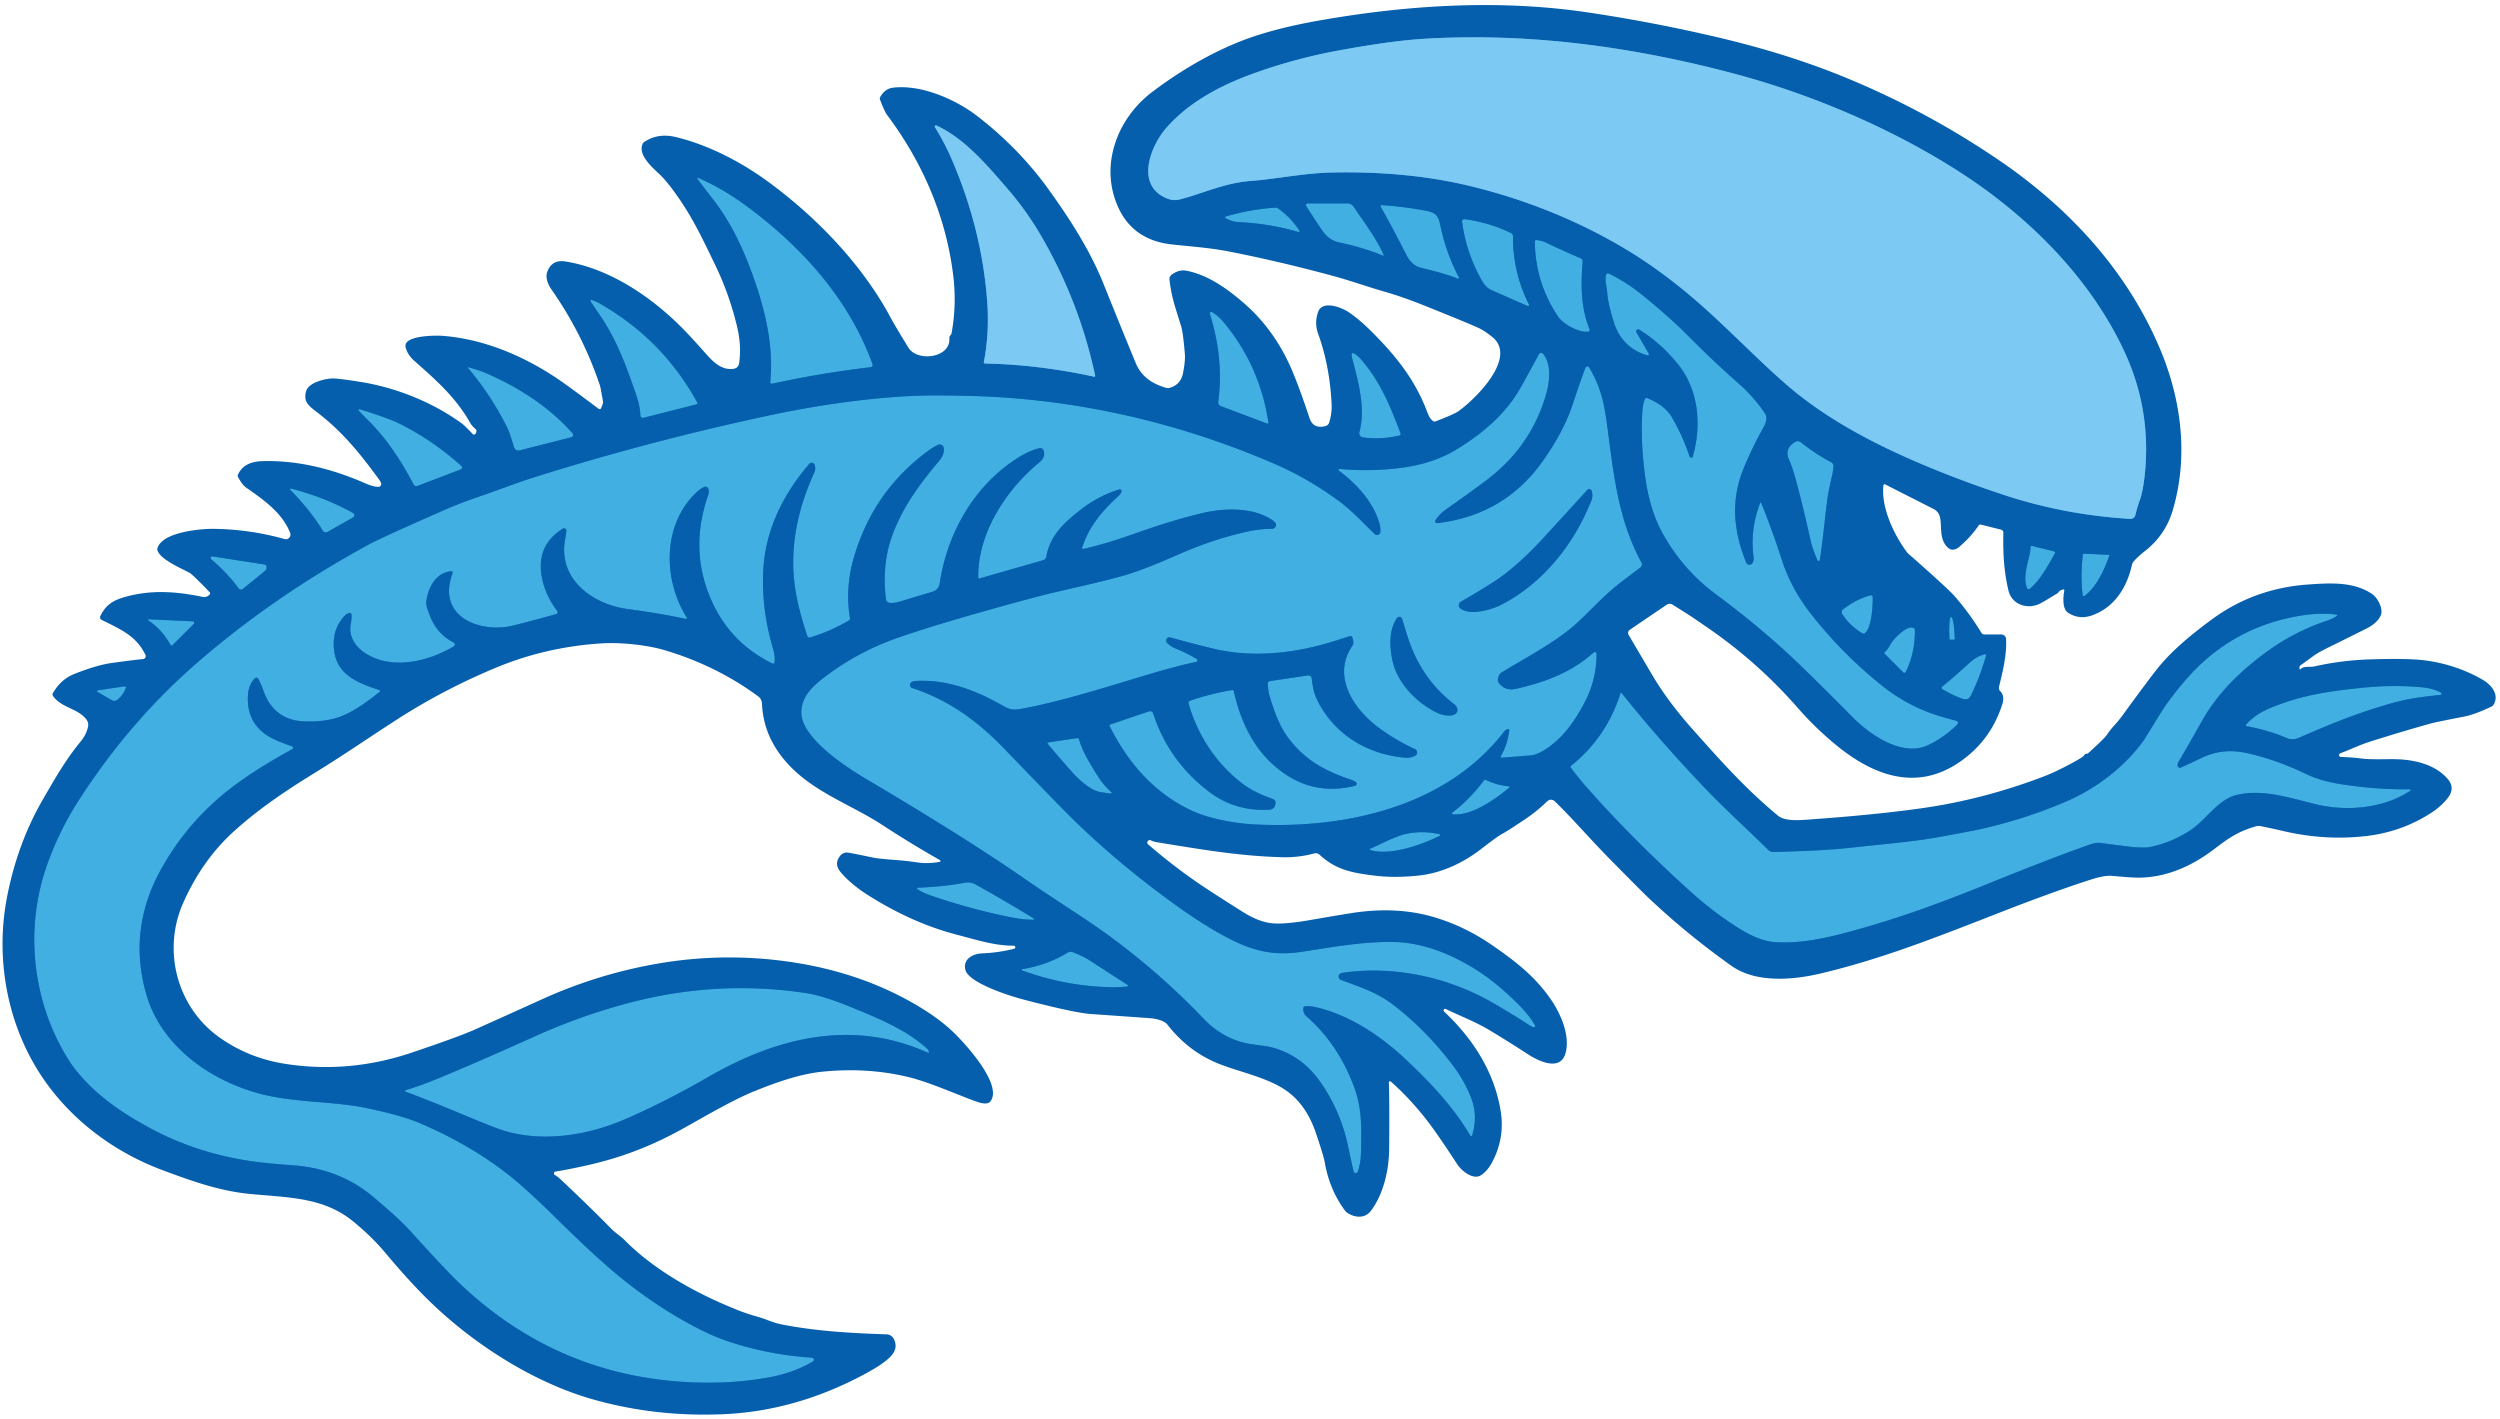 <?xml version="1.0" encoding="UTF-8" standalone="no"?>
<!DOCTYPE svg PUBLIC "-//W3C//DTD SVG 1.1//EN" "http://www.w3.org/Graphics/SVG/1.1/DTD/svg11.dtd">
<svg xmlns="http://www.w3.org/2000/svg" version="1.1" viewBox="0.00 0.00 997.00 566.00">
<g stroke-width="2.00" fill="none" stroke-linecap="butt">
<path stroke="#4195d0" vector-effect="non-scaling-stroke" d="
  M 851.57 205.47
  Q 852.37 202.10 853.31 199.56
  Q 854.80 195.55 855.50 187.57
  Q 857.67 162.78 847.23 140.25
  C 833.32 110.24 808.00 85.45 780.48 67.94
  C 754.47 51.38 723.22 37.86 692.22 29.55
  C 651.70 18.70 610.06 12.99 568.45 15.44
  C 557.54 16.08 545.40 18.02 533.83 20.13
  Q 516.17 23.37 499.29 29.52
  C 486.71 34.12 474.36 40.60 465.32 50.78
  C 458.51 58.43 452.55 74.51 465.92 79.34
  Q 468.16 80.15 470.72 79.48
  C 479.72 77.15 488.57 72.88 498.92 72.15
  C 507.50 71.55 520.20 69.09 530.06 68.83
  Q 561.84 68.01 588.12 74.64
  Q 619.29 82.50 645.91 97.93
  Q 663.34 108.03 680.29 123.33
  C 691.84 133.76 703.81 146.14 713.92 154.65
  C 730.06 168.25 749.84 178.28 769.43 186.37
  Q 783.50 192.19 798.78 197.25
  Q 823.33 205.39 849.60 206.93
  A 1.92 1.91 8.3 0 0 851.57 205.47"
/>
<path stroke="#4195d0" vector-effect="non-scaling-stroke" d="
  M 436.37 150.23
  A 0.33 0.32 0.1 0 0 436.76 149.85
  Q 430.67 121.23 416.02 95.47
  Q 409.89 84.68 402.00 75.52
  C 393.18 65.29 384.55 55.18 373.43 50.03
  A 0.47 0.47 0.0 0 0 372.84 50.70
  Q 376.63 56.85 379.22 62.77
  Q 391.58 91.07 393.71 120.49
  Q 394.60 132.81 392.35 144.44
  A 0.44 0.44 0.0 0 0 392.78 144.96
  Q 414.34 145.43 436.37 150.23"
/>
<path stroke="#2387c7" vector-effect="non-scaling-stroke" d="
  M 278.48 70.94
  A 0.28 0.28 0.0 0 0 278.14 71.36
  Q 282.70 77.39 284.30 79.42
  Q 292.76 90.25 298.83 106.11
  C 304.45 120.77 308.76 136.83 307.17 152.26
  A 0.69 0.69 0.0 0 0 308.01 153.01
  Q 327.42 148.76 347.18 146.45
  A 0.95 0.94 76.7 0 0 347.95 145.19
  C 338.48 118.87 319.05 97.73 296.92 81.59
  Q 288.24 75.25 278.48 70.94"
/>
<path stroke="#2387c7" vector-effect="non-scaling-stroke" d="
  M 551.83 101.79
  C 548.85 94.77 543.82 88.51 539.97 82.60
  A 3.28 3.28 0.0 0 0 537.22 81.11
  L 521.51 81.11
  A 0.70 0.70 0.0 0 0 520.91 82.18
  Q 524.24 87.43 527.31 91.92
  Q 529.98 95.83 534.10 96.69
  Q 543.48 98.63 551.62 102.00
  A 0.16 0.16 0.0 0 0 551.83 101.79"
/>
<path stroke="#2387c7" vector-effect="non-scaling-stroke" d="
  M 581.73 111.03
  A 0.26 0.26 0.0 0 0 581.83 110.68
  Q 576.61 100.71 574.38 89.74
  C 573.60 85.91 572.36 84.74 568.74 84.06
  Q 559.49 82.33 551.02 81.81
  A 0.43 0.43 0.0 0 0 550.62 82.45
  Q 554.87 89.89 560.94 101.80
  Q 563.04 105.92 566.74 106.81
  Q 577.59 109.43 581.25 111.11
  Q 581.43 111.19 581.73 111.03"
/>
<path stroke="#2387c7" vector-effect="non-scaling-stroke" d="
  M 518.21 92.06
  Q 514.98 86.81 509.63 83.10
  A 1.62 1.57 59.7 0 0 508.60 82.81
  Q 498.97 83.39 488.83 86.35
  A 0.37 0.36 51.4 0 0 488.76 87.02
  Q 491.26 88.43 493.78 88.55
  Q 506.30 89.15 517.85 92.53
  A 0.32 0.32 0.0 0 0 518.21 92.06"
/>
<path stroke="#2387c7" vector-effect="non-scaling-stroke" d="
  M 609.75 121.46
  Q 603.29 108.63 603.39 94.28
  A 1.49 1.48 13.2 0 0 602.55 92.93
  Q 593.92 88.72 584.07 87.39
  A 0.89 0.89 0.0 0 0 583.07 88.39
  Q 584.65 100.61 590.93 111.83
  Q 592.53 114.69 594.81 115.69
  Q 605.57 120.43 609.22 122.03
  A 0.42 0.41 88.2 0 0 609.75 121.46"
/>
<path stroke="#2387c7" vector-effect="non-scaling-stroke" d="
  M 633.94 131.31
  C 630.44 122.97 630.37 113.52 631.17 104.28
  A 1.23 1.23 0.0 0 0 630.43 103.04
  Q 623.37 100.02 616.15 96.57
  Q 615.08 96.06 612.73 95.71
  A 0.55 0.55 0.0 0 0 612.10 96.26
  Q 612.25 112.87 621.53 126.47
  C 623.44 129.27 629.92 132.84 633.43 132.24
  A 0.68 0.67 73.9 0 0 633.94 131.31"
/>
<path stroke="#2387c7" vector-effect="non-scaling-stroke" d="
  M 701.96 200.57
  Q 697.85 211.20 699.33 222.20
  Q 699.49 223.44 698.95 224.45
  A 1.43 1.43 0.0 0 1 696.36 224.31
  C 691.31 211.80 690.10 199.47 695.43 186.62
  Q 698.84 178.39 703.21 170.55
  C 704.31 168.59 705.02 166.55 703.78 164.73
  C 700.64 160.12 697.32 156.41 693.10 152.71
  Q 683.55 144.34 672.70 133.41
  C 667.57 128.24 661.30 122.81 655.03 117.72
  Q 648.64 112.54 641.63 109.10
  A 0.82 0.82 0.0 0 0 640.47 109.67
  C 639.93 112.21 640.85 114.57 640.96 116.70
  Q 641.17 120.48 643.44 128.03
  Q 646.67 138.74 656.99 141.73
  A 0.47 0.47 0.0 0 0 657.53 141.04
  L 652.64 132.56
  A 0.82 0.81 -88.9 0 1 653.78 131.46
  Q 662.89 137.26 669.44 145.58
  C 677.51 155.83 678.64 169.82 675.05 182.20
  A 0.48 0.48 0.0 0 1 674.43 182.52
  Q 673.89 182.34 673.70 181.77
  Q 671.09 173.87 666.69 166.32
  Q 663.99 161.68 656.89 158.75
  A 0.66 0.66 0.0 0 0 656.03 159.09
  Q 655.16 160.99 654.97 164.02
  Q 654.22 175.89 656.03 189.64
  Q 657.80 203.12 662.94 212.48
  Q 670.94 227.06 684.20 236.92
  Q 702.78 250.73 716.85 264.25
  Q 726.30 273.32 738.78 285.97
  C 745.72 293.00 758.71 302.13 769.10 297.08
  Q 775.65 293.90 780.62 288.84
  A 0.82 0.82 0.0 0 0 780.27 287.48
  Q 779.77 287.33 776.13 286.35
  Q 762.10 282.56 751.13 273.89
  Q 734.94 261.09 722.19 244.79
  Q 714.27 234.68 710.57 223.19
  Q 706.96 212.00 702.39 200.57
  A 0.23 0.23 0.0 0 0 701.96 200.57"
/>
<path stroke="#2387c7" vector-effect="non-scaling-stroke" d="
  M 235.40 119.99
  Q 235.40 120.03 239.68 126.37
  C 244.72 133.84 248.38 142.33 251.58 151.41
  C 253.61 157.17 255.25 161.09 255.38 165.70
  A 0.99 0.98 -7.8 0 0 256.61 166.63
  L 277.84 161.23
  A 0.44 0.43 -21.5 0 0 278.12 160.60
  Q 264.16 135.12 238.72 120.79
  Q 237.68 120.20 235.91 119.60
  A 0.39 0.39 0.0 0 0 235.40 119.99"
/>
<path stroke="#2387c7" vector-effect="non-scaling-stroke" d="
  M 483.24 124.45
  A 0.54 0.54 0.0 0 0 482.48 125.09
  Q 488.14 143.26 485.83 160.23
  A 1.63 1.62 -76.1 0 0 486.87 161.97
  L 505.36 168.93
  A 0.37 0.37 0.0 0 0 505.86 168.53
  Q 502.38 145.70 488.01 128.54
  Q 485.62 125.69 483.24 124.45"
/>
<path stroke="#2387c7" vector-effect="non-scaling-stroke" d="
  M 539.04 141.20
  Q 539.00 141.99 539.11 142.39
  C 541.91 153.01 544.64 163.01 542.12 172.33
  A 1.68 1.68 0.0 0 0 543.53 174.43
  Q 550.80 175.39 558.01 173.71
  A 0.74 0.73 73.1 0 0 558.53 172.73
  C 554.42 161.98 550.50 152.26 542.97 143.55
  Q 541.22 141.52 539.64 140.83
  A 0.43 0.43 0.0 0 0 539.04 141.20"
/>
<path stroke="#2387c7" vector-effect="non-scaling-stroke" d="
  M 308.91 264.14
  Q 309.14 261.56 308.33 258.83
  Q 303.60 242.92 304.39 227.45
  C 305.20 211.44 312.32 197.07 322.76 184.96
  A 1.23 1.23 0.0 0 1 324.83 185.28
  Q 325.49 186.82 324.65 188.67
  Q 317.26 204.96 316.43 220.39
  C 315.79 232.49 318.27 242.49 321.98 253.72
  A 0.81 0.80 72.3 0 0 322.98 254.24
  Q 331.07 251.83 338.62 247.39
  A 0.76 0.75 -20.6 0 0 338.98 246.61
  Q 337.00 234.81 340.37 222.89
  Q 348.00 195.94 370.39 179.61
  Q 372.39 178.15 374.05 177.40
  A 1.67 1.66 -14.2 0 1 376.39 178.79
  Q 376.59 181.32 374.75 183.52
  C 367.29 192.42 360.96 200.80 356.60 211.51
  C 352.91 220.59 352.19 229.58 353.30 238.89
  A 1.76 1.76 0.0 0 0 354.99 240.44
  Q 357.13 240.51 359.68 239.65
  Q 360.07 239.52 371.91 235.96
  C 373.64 235.44 374.54 234.13 374.78 232.50
  C 377.80 212.35 388.74 193.25 406.34 182.32
  Q 410.45 179.77 414.48 178.74
  A 1.42 1.42 0.0 0 1 416.18 179.66
  C 416.96 182.01 415.79 183.34 413.96 184.86
  C 400.92 195.71 389.86 212.94 390.12 230.38
  A 0.35 0.34 -7.7 0 0 390.56 230.71
  L 416.05 223.39
  A 1.66 1.66 0.0 0 0 417.23 222.10
  C 418.77 213.80 423.72 209.01 430.39 203.71
  Q 437.94 197.70 446.44 195.19
  A 0.66 0.66 0.0 0 1 447.25 196.05
  Q 446.88 197.06 446.19 197.68
  C 439.60 203.65 434.34 209.86 431.58 218.32
  A 0.46 0.46 0.0 0 0 432.12 218.91
  Q 441.01 216.88 452.00 212.98
  Q 468.11 207.26 479.74 204.56
  C 488.57 202.50 500.02 202.31 507.43 207.43
  Q 508.71 208.32 508.86 208.95
  A 1.65 1.56 -6.9 0 1 507.26 210.88
  Q 502.29 210.93 497.49 211.99
  Q 484.07 214.94 470.04 221.09
  C 461.82 224.70 454.07 227.85 448.26 229.51
  C 436.54 232.84 423.74 235.24 411.72 238.47
  Q 377.19 247.73 358.45 254.20
  Q 342.07 259.86 328.52 270.26
  C 323.76 273.91 319.42 278.16 319.58 284.45
  C 319.85 294.49 337.48 305.94 345.06 310.43
  C 364.54 321.98 389.01 336.80 409.81 351.26
  C 420.81 358.90 433.15 366.41 443.21 373.85
  Q 463.08 388.54 479.90 406.17
  Q 488.27 414.95 499.59 416.49
  Q 505.93 417.36 506.89 417.61
  Q 518.54 420.62 525.80 430.47
  C 531.27 437.88 535.45 447.02 537.48 456.55
  Q 539.20 464.62 539.82 467.18
  A 0.86 0.86 0.0 0 0 541.46 467.27
  C 542.91 463.37 542.78 459.52 542.85 454.53
  C 542.97 446.77 542.61 440.34 539.89 433.14
  Q 533.50 416.21 521.12 405.42
  Q 519.59 404.09 519.77 401.95
  A 0.68 0.68 0.0 0 1 520.38 401.32
  Q 522.33 401.10 525.02 401.73
  C 538.10 404.79 550.63 413.08 560.44 422.33
  C 570.30 431.62 579.52 441.25 586.34 452.87
  A 0.42 0.42 0.0 0 0 587.10 452.78
  Q 589.46 445.03 586.70 437.86
  Q 584.04 430.97 579.29 424.72
  Q 568.80 410.92 556.12 401.09
  C 549.16 395.69 542.55 393.71 534.77 390.79
  A 1.42 1.42 0.0 0 1 534.32 388.40
  Q 534.72 388.04 535.89 387.88
  C 555.99 385.10 577.54 389.56 595.77 400.18
  Q 604.80 405.44 610.21 409.06
  Q 610.85 409.48 611.64 409.66
  A 0.49 0.49 0.0 0 0 612.17 408.94
  C 609.41 403.96 604.51 399.41 599.78 395.14
  C 588.45 384.93 571.78 376.04 556.25 375.67
  C 542.98 375.37 529.36 378.09 518.49 379.66
  C 507.99 381.18 499.88 379.31 489.99 374.21
  Q 480.66 369.40 469.15 361.14
  Q 443.65 342.84 423.49 322.30
  Q 415.45 314.10 400.58 298.67
  C 389.88 287.56 378.38 279.17 363.78 274.38
  A 1.29 1.29 0.0 0 1 363.38 272.14
  Q 364.03 271.62 365.55 271.55
  C 378.00 270.95 389.25 275.35 399.99 281.46
  C 402.37 282.82 403.92 283.26 406.53 282.81
  C 430.31 278.65 460.26 267.25 477.01 263.99
  A 0.66 0.66 0.0 0 0 477.21 262.77
  Q 472.45 260.02 468.52 258.51
  Q 467.04 257.95 465.47 256.43
  A 1.33 1.32 -29.8 0 1 466.08 254.19
  Q 466.41 254.12 467.14 254.32
  Q 477.08 257.08 484.45 258.80
  C 499.92 262.43 516.90 260.50 532.17 255.64
  Q 538.33 253.68 538.52 253.66
  A 0.76 0.75 77.5 0 1 539.28 254.15
  Q 540.12 256.40 539.34 257.53
  C 530.94 269.67 539.95 283.07 550.23 290.50
  Q 557.22 295.55 564.27 298.72
  A 1.48 1.47 41.6 0 1 564.43 301.33
  Q 562.71 302.36 560.26 302.15
  C 545.45 300.89 532.33 293.03 525.52 279.63
  C 523.91 276.47 523.57 274.12 523.10 270.50
  A 1.32 1.31 82.1 0 0 521.60 269.36
  L 506.49 271.61
  A 1.05 1.05 0.0 0 0 505.60 272.66
  Q 505.63 275.18 506.40 277.86
  C 507.88 282.95 510.13 289.24 513.31 293.65
  C 519.98 302.89 528.19 307.41 538.65 310.89
  Q 540.01 311.34 540.72 311.93
  A 0.84 0.84 0.0 0 1 540.38 313.39
  Q 524.65 317.30 511.81 308.22
  C 500.60 300.30 494.98 288.66 492.02 275.60
  A 0.54 0.54 0.0 0 0 491.41 275.20
  Q 482.98 276.56 474.56 279.47
  A 0.88 0.87 72.4 0 0 474.01 280.54
  C 477.57 293.18 485.01 304.52 495.51 312.52
  C 499.21 315.34 503.09 316.99 507.62 318.64
  A 1.61 1.60 12.9 0 1 508.67 320.30
  C 508.49 322.06 507.67 322.88 505.75 322.95
  Q 492.49 323.47 482.51 316.00
  Q 466.17 303.78 459.89 284.56
  A 1.34 1.34 0.0 0 0 458.18 283.70
  L 442.72 288.95
  A 0.41 0.41 0.0 0 0 442.49 289.52
  C 449.93 304.41 460.67 316.72 475.85 323.54
  C 482.46 326.51 492.31 328.34 499.75 328.75
  C 535.79 330.71 576.43 322.08 599.81 291.81
  Q 600.47 290.96 601.33 290.76
  A 0.46 0.46 0.0 0 1 601.89 291.27
  Q 601.16 297.15 598.48 301.61
  A 0.37 0.37 0.0 0 0 598.83 302.17
  Q 602.05 301.94 610.27 301.28
  C 614.95 300.91 621.00 295.57 623.84 292.34
  Q 628.08 287.51 631.93 280.18
  Q 636.68 271.16 636.72 260.77
  A 0.72 0.72 0.0 0 0 635.52 260.23
  C 626.76 268.10 616.28 272.08 604.49 274.72
  Q 600.14 275.69 597.62 272.19
  A 1.40 1.38 29.6 0 1 597.35 271.23
  Q 597.53 269.03 598.78 268.24
  C 607.00 263.06 618.98 257.00 627.60 249.60
  C 632.40 245.49 639.25 237.80 645.45 232.97
  Q 648.04 230.95 654.20 226.29
  A 1.52 1.51 57.4 0 0 654.62 224.36
  C 645.57 207.61 643.67 190.61 641.05 170.48
  C 639.76 160.59 638.34 154.21 633.75 146.53
  A 0.82 0.81 40.2 0 0 632.29 146.65
  Q 630.02 152.61 627.33 160.85
  Q 623.62 172.22 614.99 184.25
  Q 599.72 205.52 573.19 208.62
  A 0.76 0.76 0.0 0 1 572.48 207.43
  Q 574.35 204.80 576.23 203.47
  Q 586.74 196.06 592.63 191.64
  Q 610.78 178.02 616.72 156.77
  C 618.06 151.98 618.74 145.01 615.34 141.06
  A 0.99 0.98 -51.2 0 0 613.73 141.24
  Q 607.39 152.98 605.55 156.05
  C 599.63 165.90 590.23 173.66 580.31 179.56
  C 573.59 183.56 566.14 185.64 558.62 186.59
  Q 546.36 188.14 534.20 187.01
  A 0.38 0.38 0.0 0 0 533.94 187.69
  C 540.93 192.93 547.32 199.82 549.93 208.09
  Q 550.64 210.33 550.49 212.15
  A 1.32 1.32 0.0 0 1 548.27 213.00
  C 544.12 209.09 539.19 203.67 534.26 200.03
  Q 521.80 190.85 508.46 185.06
  C 469.57 168.21 427.94 158.78 385.76 157.87
  C 375.78 157.65 368.54 157.49 358.22 158.22
  Q 333.39 159.96 305.82 165.87
  Q 258.15 176.10 212.52 190.51
  C 205.63 192.69 198.29 195.59 192.20 197.65
  Q 183.77 200.50 177.13 203.42
  Q 152.11 214.40 147.11 217.12
  Q 108.69 238.04 78.03 264.81
  Q 51.44 288.03 31.40 319.17
  Q 23.04 332.16 18.18 346.68
  C 10.68 369.14 12.67 394.30 23.19 415.30
  Q 26.93 422.76 30.82 427.47
  C 38.67 437.00 48.32 443.65 59.73 449.83
  Q 80.18 460.90 104.57 463.63
  Q 110.67 464.31 116.69 464.71
  C 128.71 465.51 139.60 469.62 148.48 477.03
  Q 159.02 485.82 163.48 490.76
  Q 177.43 506.20 182.96 511.50
  Q 223.36 550.16 279.21 551.38
  Q 292.87 551.68 305.64 549.48
  C 312.57 548.29 318.53 546.29 324.18 542.95
  A 0.82 0.82 0.0 0 0 323.81 541.43
  Q 306.14 540.31 289.57 534.65
  Q 283.76 532.66 276.33 528.72
  Q 259.91 520.00 244.62 507.07
  Q 235.65 499.48 222.32 486.33
  Q 210.05 474.23 203.20 468.82
  Q 187.86 456.70 167.74 448.04
  Q 159.82 444.63 144.28 441.52
  Q 139.10 440.49 126.66 439.49
  Q 115.57 438.60 109.08 437.39
  C 87.16 433.32 64.76 418.82 58.36 396.58
  Q 51.01 371.02 63.85 347.38
  Q 75.73 325.52 96.67 310.94
  Q 105.54 304.77 116.52 298.78
  A 0.64 0.63 -49.6 0 0 116.43 297.62
  Q 112.83 296.38 110.27 295.27
  Q 97.66 289.82 98.96 276.35
  C 99.17 274.24 100.19 271.94 101.60 270.53
  A 0.89 0.89 0.0 0 1 102.99 270.70
  Q 103.90 272.22 105.28 276.01
  C 107.89 283.19 113.31 287.36 121.24 287.69
  Q 128.25 287.98 133.73 286.44
  C 140.00 284.67 146.02 280.17 151.44 275.88
  A 0.38 0.38 0.0 0 0 151.32 275.22
  C 142.30 272.19 133.75 269.04 133.10 257.95
  Q 132.69 250.87 137.26 245.77
  Q 138.17 244.75 139.15 244.48
  A 0.84 0.83 81.1 0 1 140.20 245.25
  Q 140.27 246.89 139.85 249.12
  C 139.00 253.76 141.78 257.98 145.57 260.43
  C 156.31 267.36 170.58 263.87 180.93 257.81
  A 0.91 0.91 0.0 0 0 180.88 256.21
  Q 174.00 252.72 171.26 245.05
  C 170.54 243.04 169.74 241.60 170.09 239.31
  C 170.92 233.88 174.08 228.31 179.89 227.81
  A 0.60 0.59 -82.2 0 1 180.50 228.62
  C 174.26 245.08 189.75 252.12 202.93 249.83
  Q 205.57 249.37 221.83 244.90
  A 0.79 0.79 0.0 0 0 222.24 243.65
  C 217.74 238.00 214.62 229.36 215.99 222.29
  Q 217.35 215.28 224.42 210.83
  A 0.95 0.95 0.0 0 1 225.87 211.77
  Q 225.38 215.01 225.30 215.49
  C 222.68 231.14 236.44 241.05 250.34 242.89
  Q 263.32 244.61 273.56 246.84
  A 0.33 0.33 0.0 0 0 273.91 246.34
  C 264.50 231.30 264.11 209.94 277.16 196.90
  Q 278.95 195.11 280.75 194.22
  A 1.26 1.25 -21.0 0 1 282.51 195.00
  Q 282.85 196.18 282.40 197.47
  Q 274.46 220.43 284.54 241.19
  C 289.79 252.02 297.75 259.52 308.05 264.62
  A 0.60 0.60 0.0 0 0 308.91 264.14"
/>
<path stroke="#2387c7" vector-effect="non-scaling-stroke" d="
  M 186.69 146.43
  A 0.14 0.14 0.0 0 0 186.55 146.65
  Q 195.64 157.34 202.12 170.21
  C 203.46 172.86 204.31 176.31 205.04 178.47
  A 1.78 1.78 0.0 0 0 207.16 179.63
  L 227.86 174.37
  A 0.95 0.95 0.0 0 0 228.34 172.83
  C 219.41 162.63 207.53 154.92 194.94 149.30
  Q 190.99 147.54 186.69 146.43"
/>
<path stroke="#2387c7" vector-effect="non-scaling-stroke" d="
  M 143.04 163.77
  Q 143.39 164.22 147.35 168.17
  C 154.38 175.19 160.16 184.04 164.93 193.19
  A 1.27 1.26 65.5 0 0 166.51 193.79
  L 183.75 187.20
  A 0.82 0.82 0.0 0 0 184.00 185.82
  Q 172.03 175.11 158.51 168.57
  Q 154.81 166.78 143.45 163.18
  A 0.38 0.38 0.0 0 0 143.04 163.77"
/>
<path stroke="#2387c7" vector-effect="non-scaling-stroke" d="
  M 725.74 223.34
  C 727.07 214.96 727.71 206.50 728.90 198.09
  C 729.50 193.84 730.82 189.76 731.21 186.17
  A 1.87 1.87 0.0 0 0 730.20 184.29
  Q 724.20 181.20 718.14 176.35
  A 1.93 1.93 0.0 0 0 715.97 176.19
  Q 711.49 178.83 713.44 183.27
  Q 715.01 186.87 716.38 192.08
  Q 719.75 204.85 722.07 215.62
  C 722.65 218.31 723.90 221.32 724.81 223.46
  A 0.49 0.49 0.0 0 0 725.74 223.34"
/>
<path stroke="#2387c7" vector-effect="non-scaling-stroke" d="
  M 115.77 195.34
  Q 123.76 203.51 128.72 211.64
  A 1.40 1.40 0.0 0 0 130.60 212.13
  L 140.80 206.36
  A 1.07 1.07 0.0 0 0 141.19 204.87
  Q 141.13 204.76 140.73 204.54
  Q 129.66 198.36 116.06 194.84
  A 0.30 0.30 0.0 0 0 115.77 195.34"
/>
<path stroke="#2387c7" vector-effect="non-scaling-stroke" d="
  M 809.74 218.30
  C 809.96 221.73 806.26 228.98 808.33 234.43
  A 0.79 0.79 0.0 0 0 809.59 234.75
  C 813.76 231.12 816.24 226.36 819.46 220.77
  A 0.62 0.62 0.0 0 0 819.07 219.86
  L 810.38 217.71
  A 0.52 0.52 0.0 0 0 809.74 218.30"
/>
<path stroke="#2387c7" vector-effect="non-scaling-stroke" d="
  M 830.56 237.31
  A 0.48 0.48 0.0 0 0 831.32 237.64
  C 836.02 234.23 839.45 226.83 841.18 221.55
  A 0.23 0.23 0.0 0 0 840.97 221.25
  L 831.04 220.80
  A 0.36 0.36 0.0 0 0 830.66 221.12
  Q 829.64 229.87 830.56 237.31"
/>
<path stroke="#2387c7" vector-effect="non-scaling-stroke" d="
  M 84.69 221.88
  A 0.63 0.63 0.0 0 0 84.18 222.98
  Q 90.86 228.69 95.14 234.62
  A 1.21 1.20 -37.2 0 0 96.88 234.85
  Q 105.00 228.23 105.55 227.80
  Q 106.46 227.08 106.29 225.98
  A 1.03 1.03 0.0 0 0 105.43 225.11
  L 84.69 221.88"
/>
<path stroke="#2387c7" vector-effect="non-scaling-stroke" d="
  M 743.74 252.48
  C 746.42 250.49 746.91 241.40 746.84 238.15
  A 0.78 0.77 -8.6 0 0 745.86 237.43
  Q 740.19 239.00 735.03 243.00
  A 1.45 1.44 54.4 0 0 734.71 244.94
  Q 737.72 249.56 742.66 252.53
  A 0.97 0.96 -47.1 0 0 743.74 252.48"
/>
<path stroke="#2387c7" vector-effect="non-scaling-stroke" d="
  M 961.03 314.77
  Q 947.56 314.94 933.25 312.68
  Q 925.48 311.45 919.76 308.71
  Q 907.34 302.78 895.79 300.28
  Q 886.43 298.26 878.39 302.08
  Q 872.72 304.78 869.76 306.08
  A 0.96 0.96 0.0 0 1 868.41 305.19
  Q 868.42 304.44 868.81 303.79
  Q 873.31 296.15 878.02 287.75
  C 884.24 276.64 893.07 268.01 903.32 260.40
  Q 914.73 251.93 928.19 247.46
  Q 930.05 246.84 931.89 245.68
  A 0.32 0.32 0.0 0 0 931.76 245.09
  Q 925.51 244.35 919.02 245.29
  Q 889.84 249.47 870.72 272.21
  Q 864.73 279.33 861.35 284.85
  Q 855.14 294.96 855.06 295.06
  C 847.60 305.58 836.24 314.27 824.62 319.35
  Q 807.77 326.71 788.69 330.90
  Q 787.47 331.17 774.91 333.52
  C 763.37 335.68 752.90 336.42 740.21 337.85
  C 728.75 339.15 718.16 339.46 707.27 339.77
  A 2.91 2.89 66.5 0 1 705.16 338.93
  C 696.23 330.13 687.63 322.40 679.17 313.50
  Q 661.10 294.48 646.71 276.37
  A 0.26 0.25 -55.0 0 0 646.27 276.45
  Q 640.62 294.17 626.47 305.44
  A 0.45 0.44 -37.8 0 0 626.39 306.05
  Q 629.19 309.89 632.66 313.84
  Q 651.22 334.90 674.53 355.87
  Q 681.36 362.01 688.63 367.02
  C 694.77 371.23 701.21 375.31 708.02 375.72
  C 718.73 376.37 728.99 374.00 740.93 370.65
  C 757.79 365.93 772.82 360.54 792.62 352.52
  Q 817.47 342.45 832.95 336.96
  Q 835.84 335.93 837.52 336.15
  Q 850.07 337.79 850.65 337.84
  Q 855.44 338.19 857.26 337.82
  Q 866.06 336.05 873.59 331.05
  C 879.91 326.86 884.55 318.77 892.03 317.03
  C 902.30 314.64 912.13 317.93 923.51 320.72
  C 935.69 323.70 950.38 322.51 961.21 315.37
  A 0.33 0.33 0.0 0 0 961.03 314.77"
/>
<path stroke="#2387c7" vector-effect="non-scaling-stroke" d="
  M 777.72 255.13
  L 779.34 255.06
  A 0.25 0.25 0.0 0 0 779.58 254.80
  L 779.52 253.54
  A 7.51 1.00 87.3 0 0 778.17 246.08
  L 778.05 246.09
  A 7.51 1.00 87.3 0 0 777.40 253.64
  L 777.46 254.90
  A 0.25 0.25 0.0 0 0 777.72 255.13"
/>
<path stroke="#2387c7" vector-effect="non-scaling-stroke" d="
  M 59.12 247.41
  Q 64.62 251.05 67.98 257.15
  A 0.53 0.53 0.0 0 0 68.82 257.26
  L 77.29 248.80
  A 0.60 0.60 0.0 0 0 76.89 247.78
  L 59.26 246.97
  A 0.24 0.24 0.0 0 0 59.12 247.41"
/>
<path stroke="#2387c7" vector-effect="non-scaling-stroke" d="
  M 751.56 260.69
  L 759.01 268.14
  A 0.63 0.62 35.6 0 0 760.01 267.98
  Q 763.72 260.47 763.66 251.40
  Q 763.65 250.55 762.83 250.31
  C 760.19 249.56 755.14 254.77 753.94 256.91
  Q 752.52 259.43 751.63 260.03
  A 0.43 0.43 0.0 0 0 751.56 260.69"
/>
<path stroke="#2387c7" vector-effect="non-scaling-stroke" d="
  M 791.52 260.92
  Q 788.25 261.76 785.50 264.28
  Q 779.87 269.45 774.50 273.88
  A 0.55 0.55 0.0 0 0 774.55 274.76
  Q 777.08 276.39 780.31 277.75
  C 782.78 278.78 784.74 279.94 786.05 277.26
  Q 789.64 269.87 792.04 261.46
  A 0.43 0.43 0.0 0 0 791.52 260.92"
/>
<path stroke="#2387c7" vector-effect="non-scaling-stroke" d="
  M 895.81 289.58
  Q 904.58 291.17 912.13 294.39
  Q 914.30 295.31 916.57 294.33
  C 930.76 288.19 939.33 284.66 952.60 280.79
  C 959.92 278.65 965.46 277.94 973.27 277.12
  A 0.49 0.49 0.0 0 0 973.44 276.20
  Q 970.10 274.50 966.36 274.14
  Q 955.03 273.03 943.23 274.17
  C 932.52 275.21 921.84 276.61 912.49 279.74
  C 906.25 281.84 900.10 283.90 895.64 289.09
  A 0.30 0.30 0.0 0 0 895.81 289.58"
/>
<path stroke="#2387c7" vector-effect="non-scaling-stroke" d="
  M 49.70 273.71
  L 38.99 275.31
  A 0.34 0.34 0.0 0 0 38.87 275.94
  L 44.63 279.27
  A 1.88 1.86 41.7 0 0 46.67 279.16
  Q 49.05 277.42 50.19 274.31
  A 0.45 0.45 0.0 0 0 49.70 273.71"
/>
<path stroke="#2387c7" vector-effect="non-scaling-stroke" d="
  M 443.06 316.45
  A 0.26 0.26 0.0 0 0 443.27 316.00
  C 439.39 312.43 437.96 309.90 434.79 304.59
  Q 431.45 299.00 430.35 294.90
  A 0.73 0.73 0.0 0 0 429.53 294.37
  L 418.08 296.07
  A 0.37 0.37 0.0 0 0 417.85 296.67
  Q 424.52 304.57 427.97 308.37
  C 430.17 310.79 434.70 314.96 438.43 315.79
  Q 439.92 316.12 443.06 316.45"
/>
<path stroke="#2387c7" vector-effect="non-scaling-stroke" d="
  M 579.25 324.70
  C 586.56 325.71 596.59 318.55 602.00 314.01
  A 0.23 0.23 0.0 0 0 601.87 313.61
  Q 596.82 313.12 592.75 311.13
  A 0.90 0.90 0.0 0 0 591.64 311.40
  Q 586.28 318.66 579.11 324.14
  A 0.31 0.31 0.0 0 0 579.25 324.70"
/>
<path stroke="#2387c7" vector-effect="non-scaling-stroke" d="
  M 574.17 332.69
  Q 566.93 331.09 560.38 332.65
  C 555.73 333.75 550.20 336.97 546.53 338.40
  A 0.33 0.33 0.0 0 0 546.56 339.02
  C 554.49 341.35 566.87 336.95 574.24 333.28
  A 0.32 0.31 -52.0 0 0 574.17 332.69"
/>
<path stroke="#2387c7" vector-effect="non-scaling-stroke" d="
  M 365.88 354.61
  Q 367.74 355.94 371.72 357.30
  Q 387.16 362.58 402.54 365.69
  Q 408.08 366.82 412.09 366.78
  A 0.28 0.27 -29.2 0 0 412.24 366.27
  Q 401.43 359.60 389.22 352.81
  Q 387.05 351.61 385.00 352.00
  Q 377.24 353.49 366.05 354.04
  A 0.32 0.31 -28.7 0 0 365.88 354.61"
/>
<path stroke="#2387c7" vector-effect="non-scaling-stroke" d="
  M 407.67 387.03
  Q 425.00 393.28 442.48 393.68
  Q 446.29 393.76 449.64 393.41
  A 0.30 0.30 0.0 0 0 449.77 392.85
  Q 446.49 390.75 434.21 382.79
  Q 432.14 381.45 427.89 379.75
  A 2.46 2.43 -49.7 0 0 425.73 379.94
  Q 417.56 384.91 407.72 386.48
  A 0.29 0.29 0.0 0 0 407.67 387.03"
/>
<path stroke="#2387c7" vector-effect="non-scaling-stroke" d="
  M 370.48 419.70
  Q 370.38 418.79 369.64 418.13
  C 361.31 410.64 351.02 406.42 339.83 401.81
  Q 328.45 397.12 321.60 396.07
  Q 285.80 390.59 250.07 400.15
  Q 231.55 405.10 213.46 413.23
  Q 188.61 424.40 173.93 430.41
  Q 167.63 433.00 161.80 434.74
  A 0.33 0.33 0.0 0 0 161.78 435.37
  C 177.05 441.09 189.38 446.65 198.07 449.92
  C 214.29 456.01 233.36 453.14 248.62 446.62
  Q 264.64 439.78 282.63 429.41
  C 310.30 413.47 340.25 406.34 370.22 419.89
  A 0.19 0.19 0.0 0 0 370.48 419.70"
/>
<path stroke="#2387c7" vector-effect="non-scaling-stroke" d="
  M 633.53 195.07
  Q 633.25 195.12 632.95 195.45
  Q 616.33 213.71 614.21 215.94
  Q 604.50 226.19 596.65 231.40
  Q 591.90 234.55 582.56 239.99
  A 1.61 1.60 48.7 0 0 582.39 242.65
  C 586.27 245.61 594.68 243.28 598.89 241.09
  C 614.46 233.02 626.61 218.43 633.46 202.37
  C 634.49 199.96 635.49 198.64 634.81 195.89
  A 1.11 1.11 0.0 0 0 633.53 195.07"
/>
<path stroke="#2387c7" vector-effect="non-scaling-stroke" d="
  M 579.39 285.19
  C 581.81 284.54 581.62 282.14 580.06 280.94
  Q 567.46 271.29 562.04 255.94
  Q 561.05 253.11 559.18 246.84
  A 1.18 1.18 0.0 0 0 557.07 246.52
  C 554.01 251.12 554.10 257.06 555.16 262.72
  C 556.94 272.17 564.70 280.17 573.13 284.27
  C 574.79 285.08 577.46 285.71 579.39 285.19"
/>
</g>
<g fill="#41afe2">
<path d="
  M 278.48 70.94
  Q 288.24 75.25 296.92 81.59
  C 319.05 97.73 338.48 118.87 347.95 145.19
  A 0.95 0.94 76.7 0 1 347.18 146.45
  Q 327.42 148.76 308.01 153.01
  A 0.69 0.69 0.0 0 1 307.17 152.26
  C 308.76 136.83 304.45 120.77 298.83 106.11
  Q 292.76 90.25 284.30 79.42
  Q 282.70 77.39 278.14 71.36
  A 0.28 0.28 0.0 0 1 278.48 70.94
  Z"
/>
<path d="
  M 551.83 101.79
  A 0.16 0.16 0.0 0 1 551.62 102.00
  Q 543.48 98.63 534.10 96.69
  Q 529.98 95.83 527.31 91.92
  Q 524.24 87.43 520.91 82.18
  A 0.70 0.70 0.0 0 1 521.51 81.11
  L 537.22 81.11
  A 3.28 3.28 0.0 0 1 539.97 82.60
  C 543.82 88.51 548.85 94.77 551.83 101.79
  Z"
/>
<path d="
  M 581.73 111.03
  Q 581.43 111.19 581.25 111.11
  Q 577.59 109.43 566.74 106.81
  Q 563.04 105.92 560.94 101.80
  Q 554.87 89.89 550.62 82.45
  A 0.43 0.43 0.0 0 1 551.02 81.81
  Q 559.49 82.33 568.74 84.06
  C 572.36 84.74 573.60 85.91 574.38 89.74
  Q 576.61 100.71 581.83 110.68
  A 0.26 0.26 0.0 0 1 581.73 111.03
  Z"
/>
<path d="
  M 517.85 92.53
  Q 506.30 89.15 493.78 88.55
  Q 491.26 88.43 488.76 87.02
  A 0.37 0.36 51.4 0 1 488.83 86.35
  Q 498.97 83.39 508.60 82.81
  A 1.62 1.57 59.7 0 1 509.63 83.10
  Q 514.98 86.81 518.21 92.06
  A 0.32 0.32 0.0 0 1 517.85 92.53
  Z"
/>
<path d="
  M 609.75 121.46
  A 0.42 0.41 88.2 0 1 609.22 122.03
  Q 605.57 120.43 594.81 115.69
  Q 592.53 114.69 590.93 111.83
  Q 584.65 100.61 583.07 88.39
  A 0.89 0.89 0.0 0 1 584.07 87.39
  Q 593.92 88.72 602.55 92.93
  A 1.49 1.48 13.2 0 1 603.39 94.28
  Q 603.29 108.63 609.75 121.46
  Z"
/>
<path d="
  M 633.94 131.31
  A 0.68 0.67 73.9 0 1 633.43 132.24
  C 629.92 132.84 623.44 129.27 621.53 126.47
  Q 612.25 112.87 612.10 96.26
  A 0.55 0.55 0.0 0 1 612.73 95.71
  Q 615.08 96.06 616.15 96.57
  Q 623.37 100.02 630.43 103.04
  A 1.23 1.23 0.0 0 1 631.17 104.28
  C 630.37 113.52 630.44 122.97 633.94 131.31
  Z"
/>
<path d="
  M 701.96 200.57
  A 0.23 0.23 0.0 0 1 702.39 200.57
  Q 706.96 212.00 710.57 223.19
  Q 714.27 234.68 722.19 244.79
  Q 734.94 261.09 751.13 273.89
  Q 762.10 282.56 776.13 286.35
  Q 779.77 287.33 780.27 287.48
  A 0.82 0.82 0.0 0 1 780.62 288.84
  Q 775.65 293.90 769.10 297.08
  C 758.71 302.13 745.72 293.00 738.78 285.97
  Q 726.30 273.32 716.85 264.25
  Q 702.78 250.73 684.20 236.92
  Q 670.94 227.06 662.94 212.48
  Q 657.80 203.12 656.03 189.64
  Q 654.22 175.89 654.97 164.02
  Q 655.16 160.99 656.03 159.09
  A 0.66 0.66 0.0 0 1 656.89 158.75
  Q 663.99 161.68 666.69 166.32
  Q 671.09 173.87 673.70 181.77
  Q 673.89 182.34 674.43 182.52
  A 0.48 0.48 0.0 0 0 675.05 182.20
  C 678.64 169.82 677.51 155.83 669.44 145.58
  Q 662.89 137.26 653.78 131.46
  A 0.82 0.81 -88.9 0 0 652.64 132.56
  L 657.53 141.04
  A 0.47 0.47 0.0 0 1 656.99 141.73
  Q 646.67 138.74 643.44 128.03
  Q 641.17 120.48 640.96 116.70
  C 640.85 114.57 639.93 112.21 640.47 109.67
  A 0.82 0.82 0.0 0 1 641.63 109.10
  Q 648.64 112.54 655.03 117.72
  C 661.30 122.81 667.57 128.24 672.70 133.41
  Q 683.55 144.34 693.10 152.71
  C 697.32 156.41 700.64 160.12 703.78 164.73
  C 705.02 166.55 704.31 168.59 703.21 170.55
  Q 698.84 178.39 695.43 186.62
  C 690.10 199.47 691.31 211.80 696.36 224.31
  A 1.43 1.43 0.0 0 0 698.95 224.45
  Q 699.49 223.44 699.33 222.20
  Q 697.85 211.20 701.96 200.57
  Z"
/>
<path d="
  M 235.91 119.60
  Q 237.68 120.20 238.72 120.79
  Q 264.16 135.12 278.12 160.60
  A 0.44 0.43 -21.5 0 1 277.84 161.23
  L 256.61 166.63
  A 0.99 0.98 -7.8 0 1 255.38 165.70
  C 255.25 161.09 253.61 157.17 251.58 151.41
  C 248.38 142.33 244.72 133.84 239.68 126.37
  Q 235.40 120.03 235.40 119.99
  A 0.39 0.39 0.0 0 1 235.91 119.60
  Z"
/>
<path d="
  M 483.24 124.45
  Q 485.62 125.69 488.01 128.54
  Q 502.38 145.70 505.86 168.53
  A 0.37 0.37 0.0 0 1 505.36 168.93
  L 486.87 161.97
  A 1.63 1.62 -76.1 0 1 485.83 160.23
  Q 488.14 143.26 482.48 125.09
  A 0.54 0.54 0.0 0 1 483.24 124.45
  Z"
/>
<path d="
  M 539.04 141.20
  A 0.43 0.43 0.0 0 1 539.64 140.83
  Q 541.22 141.52 542.97 143.55
  C 550.50 152.26 554.42 161.98 558.53 172.73
  A 0.74 0.73 73.1 0 1 558.01 173.71
  Q 550.80 175.39 543.53 174.43
  A 1.68 1.68 0.0 0 1 542.12 172.33
  C 544.64 163.01 541.91 153.01 539.11 142.39
  Q 539.00 141.99 539.04 141.20
  Z"
/>
<path d="
  M 308.91 264.14
  A 0.60 0.60 0.0 0 1 308.05 264.62
  C 297.75 259.52 289.79 252.02 284.54 241.19
  Q 274.46 220.43 282.40 197.47
  Q 282.85 196.18 282.51 195.00
  A 1.26 1.25 -21.0 0 0 280.75 194.22
  Q 278.95 195.11 277.16 196.90
  C 264.11 209.94 264.50 231.30 273.91 246.34
  A 0.33 0.33 0.0 0 1 273.56 246.84
  Q 263.32 244.61 250.34 242.89
  C 236.44 241.05 222.68 231.14 225.30 215.49
  Q 225.38 215.01 225.87 211.77
  A 0.95 0.95 0.0 0 0 224.42 210.83
  Q 217.35 215.28 215.99 222.29
  C 214.62 229.36 217.74 238.00 222.24 243.65
  A 0.79 0.79 0.0 0 1 221.83 244.90
  Q 205.57 249.37 202.93 249.83
  C 189.75 252.12 174.26 245.08 180.50 228.62
  A 0.60 0.59 -82.2 0 0 179.89 227.81
  C 174.08 228.31 170.92 233.88 170.09 239.31
  C 169.74 241.60 170.54 243.04 171.26 245.05
  Q 174.00 252.72 180.88 256.21
  A 0.91 0.91 0.0 0 1 180.93 257.81
  C 170.58 263.87 156.31 267.36 145.57 260.43
  C 141.78 257.98 139.00 253.76 139.85 249.12
  Q 140.27 246.89 140.20 245.25
  A 0.84 0.83 81.1 0 0 139.15 244.48
  Q 138.17 244.75 137.26 245.77
  Q 132.69 250.87 133.10 257.95
  C 133.75 269.04 142.30 272.19 151.32 275.22
  A 0.38 0.38 0.0 0 1 151.44 275.88
  C 146.02 280.17 140.00 284.67 133.73 286.44
  Q 128.25 287.98 121.24 287.69
  C 113.31 287.36 107.89 283.19 105.28 276.01
  Q 103.90 272.22 102.99 270.70
  A 0.89 0.89 0.0 0 0 101.60 270.53
  C 100.19 271.94 99.17 274.24 98.96 276.35
  Q 97.66 289.82 110.27 295.27
  Q 112.83 296.38 116.43 297.62
  A 0.64 0.63 -49.6 0 1 116.52 298.78
  Q 105.54 304.77 96.67 310.94
  Q 75.73 325.52 63.85 347.38
  Q 51.01 371.02 58.36 396.58
  C 64.76 418.82 87.16 433.32 109.08 437.39
  Q 115.57 438.60 126.66 439.49
  Q 139.10 440.49 144.28 441.52
  Q 159.82 444.63 167.74 448.04
  Q 187.86 456.70 203.20 468.82
  Q 210.05 474.23 222.32 486.33
  Q 235.65 499.48 244.62 507.07
  Q 259.91 520.00 276.33 528.72
  Q 283.76 532.66 289.57 534.65
  Q 306.14 540.31 323.81 541.43
  A 0.82 0.82 0.0 0 1 324.18 542.95
  C 318.53 546.29 312.57 548.29 305.64 549.48
  Q 292.87 551.68 279.21 551.38
  Q 223.36 550.16 182.96 511.50
  Q 177.43 506.20 163.48 490.76
  Q 159.02 485.82 148.48 477.03
  C 139.60 469.62 128.71 465.51 116.69 464.71
  Q 110.67 464.31 104.57 463.63
  Q 80.18 460.90 59.73 449.83
  C 48.32 443.65 38.67 437.00 30.82 427.47
  Q 26.93 422.76 23.19 415.30
  C 12.67 394.30 10.68 369.14 18.18 346.68
  Q 23.04 332.16 31.40 319.17
  Q 51.44 288.03 78.03 264.81
  Q 108.69 238.04 147.11 217.12
  Q 152.11 214.40 177.13 203.42
  Q 183.77 200.50 192.20 197.65
  C 198.29 195.59 205.63 192.69 212.52 190.51
  Q 258.15 176.10 305.82 165.87
  Q 333.39 159.96 358.22 158.22
  C 368.54 157.49 375.78 157.65 385.76 157.87
  C 427.94 158.78 469.57 168.21 508.46 185.06
  Q 521.80 190.85 534.26 200.03
  C 539.19 203.67 544.12 209.09 548.27 213.00
  A 1.32 1.32 0.0 0 0 550.49 212.15
  Q 550.64 210.33 549.93 208.09
  C 547.32 199.82 540.93 192.93 533.94 187.69
  A 0.38 0.38 0.0 0 1 534.20 187.01
  Q 546.36 188.14 558.62 186.59
  C 566.14 185.64 573.59 183.56 580.31 179.56
  C 590.23 173.66 599.63 165.90 605.55 156.05
  Q 607.39 152.98 613.73 141.24
  A 0.99 0.98 -51.2 0 1 615.34 141.06
  C 618.74 145.01 618.06 151.98 616.72 156.77
  Q 610.78 178.02 592.63 191.64
  Q 586.74 196.06 576.23 203.47
  Q 574.35 204.80 572.48 207.43
  A 0.76 0.76 0.0 0 0 573.19 208.62
  Q 599.72 205.52 614.99 184.25
  Q 623.62 172.22 627.33 160.85
  Q 630.02 152.61 632.29 146.65
  A 0.82 0.81 40.2 0 1 633.75 146.53
  C 638.34 154.21 639.76 160.59 641.05 170.48
  C 643.67 190.61 645.57 207.61 654.62 224.36
  A 1.52 1.51 57.4 0 1 654.20 226.29
  Q 648.04 230.95 645.45 232.97
  C 639.25 237.80 632.40 245.49 627.60 249.60
  C 618.98 257.00 607.00 263.06 598.78 268.24
  Q 597.53 269.03 597.35 271.23
  A 1.40 1.38 29.6 0 0 597.62 272.19
  Q 600.14 275.69 604.49 274.72
  C 616.28 272.08 626.76 268.10 635.52 260.23
  A 0.72 0.72 0.0 0 1 636.72 260.77
  Q 636.68 271.16 631.93 280.18
  Q 628.08 287.51 623.84 292.34
  C 621.00 295.57 614.95 300.91 610.27 301.28
  Q 602.05 301.94 598.83 302.17
  A 0.37 0.37 0.0 0 1 598.48 301.61
  Q 601.16 297.15 601.89 291.27
  A 0.46 0.46 0.0 0 0 601.33 290.76
  Q 600.47 290.96 599.81 291.81
  C 576.43 322.08 535.79 330.71 499.75 328.75
  C 492.31 328.34 482.46 326.51 475.85 323.54
  C 460.67 316.72 449.93 304.41 442.49 289.52
  A 0.41 0.41 0.0 0 1 442.72 288.95
  L 458.18 283.70
  A 1.34 1.34 0.0 0 1 459.89 284.56
  Q 466.17 303.78 482.51 316.00
  Q 492.49 323.47 505.75 322.95
  C 507.67 322.88 508.49 322.06 508.67 320.30
  A 1.61 1.60 12.9 0 0 507.62 318.64
  C 503.09 316.99 499.21 315.34 495.51 312.52
  C 485.01 304.52 477.57 293.18 474.01 280.54
  A 0.88 0.87 72.4 0 1 474.56 279.47
  Q 482.98 276.56 491.41 275.20
  A 0.54 0.54 0.0 0 1 492.02 275.60
  C 494.98 288.66 500.60 300.30 511.81 308.22
  Q 524.65 317.30 540.38 313.39
  A 0.84 0.84 0.0 0 0 540.72 311.93
  Q 540.01 311.34 538.65 310.89
  C 528.19 307.41 519.98 302.89 513.31 293.65
  C 510.13 289.24 507.88 282.95 506.40 277.86
  Q 505.63 275.18 505.60 272.66
  A 1.05 1.05 0.0 0 1 506.49 271.61
  L 521.60 269.36
  A 1.32 1.31 82.1 0 1 523.10 270.50
  C 523.57 274.12 523.91 276.47 525.52 279.63
  C 532.33 293.03 545.45 300.89 560.26 302.15
  Q 562.71 302.36 564.43 301.33
  A 1.48 1.47 41.6 0 0 564.27 298.72
  Q 557.22 295.55 550.23 290.50
  C 539.95 283.07 530.94 269.67 539.34 257.53
  Q 540.12 256.40 539.28 254.15
  A 0.76 0.75 77.5 0 0 538.52 253.66
  Q 538.33 253.68 532.17 255.64
  C 516.90 260.50 499.92 262.43 484.45 258.80
  Q 477.08 257.08 467.14 254.32
  Q 466.41 254.12 466.08 254.19
  A 1.33 1.32 -29.8 0 0 465.47 256.43
  Q 467.04 257.95 468.52 258.51
  Q 472.45 260.02 477.21 262.77
  A 0.66 0.66 0.0 0 1 477.01 263.99
  C 460.26 267.25 430.31 278.65 406.53 282.81
  C 403.92 283.26 402.37 282.82 399.99 281.46
  C 389.25 275.35 378.00 270.95 365.55 271.55
  Q 364.03 271.62 363.38 272.14
  A 1.29 1.29 0.0 0 0 363.78 274.38
  C 378.38 279.17 389.88 287.56 400.58 298.67
  Q 415.45 314.10 423.49 322.30
  Q 443.65 342.84 469.15 361.14
  Q 480.66 369.40 489.99 374.21
  C 499.88 379.31 507.99 381.18 518.49 379.66
  C 529.36 378.09 542.98 375.37 556.25 375.67
  C 571.78 376.04 588.45 384.93 599.78 395.14
  C 604.51 399.41 609.41 403.96 612.17 408.94
  A 0.49 0.49 0.0 0 1 611.64 409.66
  Q 610.85 409.48 610.21 409.06
  Q 604.80 405.44 595.77 400.18
  C 577.54 389.56 555.99 385.10 535.89 387.88
  Q 534.72 388.04 534.32 388.40
  A 1.42 1.42 0.0 0 0 534.77 390.79
  C 542.55 393.71 549.16 395.69 556.12 401.09
  Q 568.80 410.92 579.29 424.72
  Q 584.04 430.97 586.70 437.86
  Q 589.46 445.03 587.10 452.78
  A 0.42 0.42 0.0 0 1 586.34 452.87
  C 579.52 441.25 570.30 431.62 560.44 422.33
  C 550.63 413.08 538.10 404.79 525.02 401.73
  Q 522.33 401.10 520.38 401.32
  A 0.68 0.68 0.0 0 0 519.77 401.95
  Q 519.59 404.09 521.12 405.42
  Q 533.50 416.21 539.89 433.14
  C 542.61 440.34 542.97 446.77 542.85 454.53
  C 542.78 459.52 542.91 463.37 541.46 467.27
  A 0.86 0.86 0.0 0 1 539.82 467.18
  Q 539.20 464.62 537.48 456.55
  C 535.45 447.02 531.27 437.88 525.80 430.47
  Q 518.54 420.62 506.89 417.61
  Q 505.93 417.36 499.59 416.49
  Q 488.27 414.95 479.90 406.17
  Q 463.08 388.54 443.21 373.85
  C 433.15 366.41 420.81 358.90 409.81 351.26
  C 389.01 336.80 364.54 321.98 345.06 310.43
  C 337.48 305.94 319.85 294.49 319.58 284.45
  C 319.42 278.16 323.76 273.91 328.52 270.26
  Q 342.07 259.86 358.45 254.20
  Q 377.19 247.73 411.72 238.47
  C 423.74 235.24 436.54 232.84 448.26 229.51
  C 454.07 227.85 461.82 224.70 470.04 221.09
  Q 484.07 214.94 497.49 211.99
  Q 502.29 210.93 507.26 210.88
  A 1.65 1.56 -6.9 0 0 508.86 208.95
  Q 508.71 208.32 507.43 207.43
  C 500.02 202.31 488.57 202.50 479.74 204.56
  Q 468.11 207.26 452.00 212.98
  Q 441.01 216.88 432.12 218.91
  A 0.46 0.46 0.0 0 1 431.58 218.32
  C 434.34 209.86 439.60 203.65 446.19 197.68
  Q 446.88 197.06 447.25 196.05
  A 0.66 0.66 0.0 0 0 446.44 195.19
  Q 437.94 197.70 430.39 203.71
  C 423.72 209.01 418.77 213.80 417.23 222.10
  A 1.66 1.66 0.0 0 1 416.05 223.39
  L 390.56 230.71
  A 0.35 0.34 -7.7 0 1 390.12 230.38
  C 389.86 212.94 400.92 195.71 413.96 184.86
  C 415.79 183.34 416.96 182.01 416.18 179.66
  A 1.42 1.42 0.0 0 0 414.48 178.74
  Q 410.45 179.77 406.34 182.32
  C 388.74 193.25 377.80 212.35 374.78 232.50
  C 374.54 234.13 373.64 235.44 371.91 235.96
  Q 360.07 239.52 359.68 239.65
  Q 357.13 240.51 354.99 240.44
  A 1.76 1.76 0.0 0 1 353.30 238.89
  C 352.19 229.58 352.91 220.59 356.60 211.51
  C 360.96 200.80 367.29 192.42 374.75 183.52
  Q 376.59 181.32 376.39 178.79
  A 1.67 1.66 -14.2 0 0 374.05 177.40
  Q 372.39 178.15 370.39 179.61
  Q 348.00 195.94 340.37 222.89
  Q 337.00 234.81 338.98 246.61
  A 0.76 0.75 -20.6 0 1 338.62 247.39
  Q 331.07 251.83 322.98 254.24
  A 0.81 0.80 72.3 0 1 321.98 253.72
  C 318.27 242.49 315.79 232.49 316.43 220.39
  Q 317.26 204.96 324.65 188.67
  Q 325.49 186.82 324.83 185.28
  A 1.23 1.23 0.0 0 0 322.76 184.96
  C 312.32 197.07 305.20 211.44 304.39 227.45
  Q 303.60 242.92 308.33 258.83
  Q 309.14 261.56 308.91 264.14
  Z
  M 633.53 195.07
  Q 633.25 195.12 632.95 195.45
  Q 616.33 213.71 614.21 215.94
  Q 604.50 226.19 596.65 231.40
  Q 591.90 234.55 582.56 239.99
  A 1.61 1.60 48.7 0 0 582.39 242.65
  C 586.27 245.61 594.68 243.28 598.89 241.09
  C 614.46 233.02 626.61 218.43 633.46 202.37
  C 634.49 199.96 635.49 198.64 634.81 195.89
  A 1.11 1.11 0.0 0 0 633.53 195.07
  Z
  M 579.39 285.19
  C 581.81 284.54 581.62 282.14 580.06 280.94
  Q 567.46 271.29 562.04 255.94
  Q 561.05 253.11 559.18 246.84
  A 1.18 1.18 0.0 0 0 557.07 246.52
  C 554.01 251.12 554.10 257.06 555.16 262.72
  C 556.94 272.17 564.70 280.17 573.13 284.27
  C 574.79 285.08 577.46 285.71 579.39 285.19
  Z"
/>
<path d="
  M 186.69 146.43
  Q 190.99 147.54 194.94 149.30
  C 207.53 154.92 219.41 162.63 228.34 172.83
  A 0.95 0.95 0.0 0 1 227.86 174.37
  L 207.16 179.63
  A 1.78 1.78 0.0 0 1 205.04 178.47
  C 204.31 176.31 203.46 172.86 202.12 170.21
  Q 195.64 157.34 186.55 146.65
  A 0.14 0.14 0.0 0 1 186.69 146.43
  Z"
/>
<path d="
  M 143.45 163.18
  Q 154.81 166.78 158.51 168.57
  Q 172.03 175.11 184.00 185.82
  A 0.82 0.82 0.0 0 1 183.75 187.20
  L 166.51 193.79
  A 1.27 1.26 65.5 0 1 164.93 193.19
  C 160.16 184.04 154.38 175.19 147.35 168.17
  Q 143.39 164.22 143.04 163.77
  A 0.38 0.38 0.0 0 1 143.45 163.18
  Z"
/>
<path d="
  M 725.74 223.34
  A 0.49 0.49 0.0 0 1 724.81 223.46
  C 723.90 221.32 722.65 218.31 722.07 215.62
  Q 719.75 204.85 716.38 192.08
  Q 715.01 186.87 713.44 183.27
  Q 711.49 178.83 715.97 176.19
  A 1.93 1.93 0.0 0 1 718.14 176.35
  Q 724.20 181.20 730.20 184.29
  A 1.87 1.87 0.0 0 1 731.21 186.17
  C 730.82 189.76 729.50 193.84 728.90 198.09
  C 727.71 206.50 727.07 214.96 725.74 223.34
  Z"
/>
<path d="
  M 115.77 195.34
  A 0.30 0.30 0.0 0 1 116.06 194.84
  Q 129.66 198.36 140.73 204.54
  Q 141.13 204.76 141.19 204.87
  A 1.07 1.07 0.0 0 1 140.80 206.36
  L 130.60 212.13
  A 1.40 1.40 0.0 0 1 128.72 211.64
  Q 123.76 203.51 115.77 195.34
  Z"
/>
<path d="
  M 810.38 217.71
  L 819.07 219.86
  A 0.62 0.62 0.0 0 1 819.46 220.77
  C 816.24 226.36 813.76 231.12 809.59 234.75
  A 0.79 0.79 0.0 0 1 808.33 234.43
  C 806.26 228.98 809.96 221.73 809.74 218.30
  A 0.52 0.52 0.0 0 1 810.38 217.71
  Z"
/>
<path d="
  M 830.56 237.31
  Q 829.64 229.87 830.66 221.12
  A 0.36 0.36 0.0 0 1 831.04 220.80
  L 840.97 221.25
  A 0.23 0.23 0.0 0 1 841.18 221.55
  C 839.45 226.83 836.02 234.23 831.32 237.64
  A 0.48 0.48 0.0 0 1 830.56 237.31
  Z"
/>
<path d="
  M 84.69 221.88
  L 105.43 225.11
  A 1.03 1.03 0.0 0 1 106.29 225.98
  Q 106.46 227.08 105.55 227.80
  Q 105.00 228.23 96.88 234.85
  A 1.21 1.20 -37.2 0 1 95.14 234.62
  Q 90.86 228.69 84.18 222.98
  A 0.63 0.63 0.0 0 1 84.69 221.88
  Z"
/>
<path d="
  M 742.66 252.53
  Q 737.72 249.56 734.71 244.94
  A 1.45 1.44 54.4 0 1 735.03 243.00
  Q 740.19 239.00 745.86 237.43
  A 0.78 0.77 -8.6 0 1 746.84 238.15
  C 746.91 241.40 746.42 250.49 743.74 252.48
  A 0.97 0.96 -47.1 0 1 742.66 252.53
  Z"
/>
<path d="
  M 961.03 314.77
  A 0.33 0.33 0.0 0 1 961.21 315.37
  C 950.38 322.51 935.69 323.70 923.51 320.72
  C 912.13 317.93 902.30 314.64 892.03 317.03
  C 884.55 318.77 879.91 326.86 873.59 331.05
  Q 866.06 336.05 857.26 337.82
  Q 855.44 338.19 850.65 337.84
  Q 850.07 337.79 837.52 336.15
  Q 835.84 335.93 832.95 336.96
  Q 817.47 342.45 792.62 352.52
  C 772.82 360.54 757.79 365.93 740.93 370.65
  C 728.99 374.00 718.73 376.37 708.02 375.72
  C 701.21 375.31 694.77 371.23 688.63 367.02
  Q 681.36 362.01 674.53 355.87
  Q 651.22 334.90 632.66 313.84
  Q 629.19 309.89 626.39 306.05
  A 0.45 0.44 -37.8 0 1 626.47 305.44
  Q 640.62 294.17 646.27 276.45
  A 0.26 0.25 -55.0 0 1 646.71 276.37
  Q 661.10 294.48 679.17 313.50
  C 687.63 322.40 696.23 330.13 705.16 338.93
  A 2.91 2.89 66.5 0 0 707.27 339.77
  C 718.16 339.46 728.75 339.15 740.21 337.85
  C 752.90 336.42 763.37 335.68 774.91 333.52
  Q 787.47 331.17 788.69 330.90
  Q 807.77 326.71 824.62 319.35
  C 836.24 314.27 847.60 305.58 855.06 295.06
  Q 855.14 294.96 861.35 284.85
  Q 864.73 279.33 870.72 272.21
  Q 889.84 249.47 919.02 245.29
  Q 925.51 244.35 931.76 245.09
  A 0.32 0.32 0.0 0 1 931.89 245.68
  Q 930.05 246.84 928.19 247.46
  Q 914.73 251.93 903.32 260.40
  C 893.07 268.01 884.24 276.64 878.02 287.75
  Q 873.31 296.15 868.81 303.79
  Q 868.42 304.44 868.41 305.19
  A 0.96 0.96 0.0 0 0 869.76 306.08
  Q 872.72 304.78 878.39 302.08
  Q 886.43 298.26 895.79 300.28
  Q 907.34 302.78 919.76 308.71
  Q 925.48 311.45 933.25 312.68
  Q 947.56 314.94 961.03 314.77
  Z"
/>
<path d="
  M 777.72 255.13
  A 0.25 0.25 0.0 0 1 777.46 254.90
  L 777.40 253.64
  A 7.51 1.00 87.3 0 1 778.05 246.09
  L 778.17 246.08
  A 7.51 1.00 87.3 0 1 779.52 253.54
  L 779.58 254.80
  A 0.25 0.25 0.0 0 1 779.34 255.06
  L 777.72 255.13
  Z"
/>
<path d="
  M 59.12 247.41
  A 0.24 0.24 0.0 0 1 59.26 246.97
  L 76.89 247.78
  A 0.60 0.60 0.0 0 1 77.29 248.80
  L 68.82 257.26
  A 0.53 0.53 0.0 0 1 67.98 257.15
  Q 64.62 251.05 59.12 247.41
  Z"
/>
<path d="
  M 751.63 260.03
  Q 752.52 259.43 753.94 256.91
  C 755.14 254.77 760.19 249.56 762.83 250.31
  Q 763.65 250.55 763.66 251.40
  Q 763.72 260.47 760.01 267.98
  A 0.63 0.62 35.6 0 1 759.01 268.14
  L 751.56 260.69
  A 0.43 0.43 0.0 0 1 751.63 260.03
  Z"
/>
<path d="
  M 791.52 260.92
  A 0.43 0.43 0.0 0 1 792.04 261.46
  Q 789.64 269.87 786.05 277.26
  C 784.74 279.94 782.78 278.78 780.31 277.75
  Q 777.08 276.39 774.55 274.76
  A 0.55 0.55 0.0 0 1 774.50 273.88
  Q 779.87 269.45 785.50 264.28
  Q 788.25 261.76 791.52 260.92
  Z"
/>
<path d="
  M 895.81 289.58
  A 0.30 0.30 0.0 0 1 895.64 289.09
  C 900.10 283.90 906.25 281.84 912.49 279.74
  C 921.84 276.61 932.52 275.21 943.23 274.17
  Q 955.03 273.03 966.36 274.14
  Q 970.10 274.50 973.44 276.20
  A 0.49 0.49 0.0 0 1 973.27 277.12
  C 965.46 277.94 959.92 278.65 952.60 280.79
  C 939.33 284.66 930.76 288.19 916.57 294.33
  Q 914.30 295.31 912.13 294.39
  Q 904.58 291.17 895.81 289.58
  Z"
/>
<path d="
  M 49.70 273.71
  A 0.45 0.45 0.0 0 1 50.19 274.31
  Q 49.05 277.42 46.67 279.16
  A 1.88 1.86 41.7 0 1 44.63 279.27
  L 38.87 275.94
  A 0.34 0.34 0.0 0 1 38.99 275.31
  L 49.70 273.71
  Z"
/>
<path d="
  M 443.06 316.45
  Q 439.92 316.12 438.43 315.79
  C 434.70 314.96 430.17 310.79 427.97 308.37
  Q 424.52 304.57 417.85 296.67
  A 0.37 0.37 0.0 0 1 418.08 296.07
  L 429.53 294.37
  A 0.73 0.73 0.0 0 1 430.35 294.90
  Q 431.45 299.00 434.79 304.59
  C 437.96 309.90 439.39 312.43 443.27 316.00
  A 0.26 0.26 0.0 0 1 443.06 316.45
  Z"
/>
<path d="
  M 579.25 324.70
  A 0.31 0.31 0.0 0 1 579.11 324.14
  Q 586.28 318.66 591.64 311.40
  A 0.90 0.90 0.0 0 1 592.75 311.13
  Q 596.82 313.12 601.87 313.61
  A 0.23 0.23 0.0 0 1 602.00 314.01
  C 596.59 318.55 586.56 325.71 579.25 324.70
  Z"
/>
<path d="
  M 574.17 332.69
  A 0.32 0.31 -52.0 0 1 574.24 333.28
  C 566.87 336.95 554.49 341.35 546.56 339.02
  A 0.33 0.33 0.0 0 1 546.53 338.40
  C 550.20 336.97 555.73 333.75 560.38 332.65
  Q 566.93 331.09 574.17 332.69
  Z"
/>
<path d="
  M 366.05 354.04
  Q 377.24 353.49 385.00 352.00
  Q 387.05 351.61 389.22 352.81
  Q 401.43 359.60 412.24 366.27
  A 0.28 0.27 -29.2 0 1 412.09 366.78
  Q 408.08 366.82 402.54 365.69
  Q 387.16 362.58 371.72 357.30
  Q 367.74 355.94 365.88 354.61
  A 0.32 0.31 -28.7 0 1 366.05 354.04
  Z"
/>
<path d="
  M 407.67 387.03
  A 0.29 0.29 0.0 0 1 407.72 386.48
  Q 417.56 384.91 425.73 379.94
  A 2.46 2.43 -49.7 0 1 427.89 379.75
  Q 432.14 381.45 434.21 382.79
  Q 446.49 390.75 449.77 392.85
  A 0.30 0.30 0.0 0 1 449.64 393.41
  Q 446.29 393.76 442.48 393.68
  Q 425.00 393.28 407.67 387.03
  Z"
/>
<path d="
  M 370.48 419.70
  A 0.19 0.19 0.0 0 1 370.22 419.89
  C 340.25 406.34 310.30 413.47 282.63 429.41
  Q 264.64 439.78 248.62 446.62
  C 233.36 453.14 214.29 456.01 198.07 449.92
  C 189.38 446.65 177.05 441.09 161.78 435.37
  A 0.33 0.33 0.0 0 1 161.80 434.74
  Q 167.63 433.00 173.93 430.41
  Q 188.61 424.40 213.46 413.23
  Q 231.55 405.10 250.07 400.15
  Q 285.80 390.59 321.60 396.07
  Q 328.45 397.12 339.83 401.81
  C 351.02 406.42 361.31 410.64 369.64 418.13
  Q 370.38 418.79 370.48 419.70
  Z"
/>
</g>
<g fill="#055fac">
<path d="
  M 822.86 235.07
  Q 821.48 235.33 821.02 236.09
  A 1.59 1.50 -89.0 0 1 820.53 236.59
  Q 815.15 239.91 813.65 240.67
  C 808.76 243.18 802.40 241.32 800.99 235.54
  C 799.14 227.98 798.77 220.39 798.94 212.48
  A 1.29 1.29 0.0 0 0 797.96 211.20
  L 789.93 209.21
  A 0.78 0.76 23.7 0 0 789.09 209.53
  Q 786.08 214.04 781.47 217.99
  Q 778.15 220.83 775.67 217.06
  C 773.55 213.83 774.39 209.82 773.69 206.36
  A 4.88 4.84 -82.4 0 0 771.13 202.99
  L 751.81 193.18
  A 0.49 0.49 0.0 0 0 751.10 193.56
  C 750.14 202.37 755.31 213.32 760.50 220.22
  A 4.51 4.30 3.8 0 0 761.06 220.83
  Q 776.95 234.82 779.51 237.76
  Q 785.48 244.62 790.16 252.33
  A 1.45 1.44 -15.4 0 0 791.40 253.03
  L 798.15 253.03
  A 1.88 1.87 88.4 0 1 800.02 254.80
  C 800.39 261.04 798.67 267.82 797.19 274.00
  A 1.71 1.70 -61.4 0 0 797.66 275.61
  Q 799.61 277.49 798.47 281.01
  Q 793.67 295.85 780.85 304.33
  C 763.36 315.90 746.05 308.69 731.52 296.54
  Q 723.59 289.91 716.85 282.20
  Q 701.21 264.31 681.41 250.60
  Q 681.07 250.36 675.12 246.29
  Q 673.69 245.31 667.01 241.13
  A 2.13 2.12 -45.9 0 0 664.67 241.17
  L 649.94 251.18
  A 1.50 1.49 57.9 0 0 649.49 253.17
  Q 655.48 263.40 659.10 269.50
  Q 665.29 279.90 674.78 290.57
  C 687.47 304.85 696.33 314.69 709.02 325.26
  C 712.08 327.81 718.53 327.03 723.14 326.70
  Q 748.08 324.90 766.08 322.37
  Q 790.85 318.89 814.95 309.69
  Q 819.73 307.87 826.12 304.42
  Q 830.95 301.81 831.16 301.20
  A 0.87 0.86 9.3 0 1 831.96 300.63
  Q 832.51 300.62 832.95 300.21
  Q 839.29 294.44 840.17 293.14
  Q 841.67 290.91 843.31 289.14
  Q 844.98 287.33 846.52 285.21
  Q 857.39 270.28 860.82 266.08
  C 866.56 259.05 874.37 252.69 882.07 247.03
  Q 898.90 234.66 920.22 233.12
  C 929.23 232.47 938.64 231.88 946.04 236.92
  C 948.21 238.39 950.68 243.01 949.38 245.58
  C 948.20 247.91 946.15 249.47 943.56 250.76
  Q 936.76 254.16 927.80 258.59
  Q 924.38 260.29 922.42 261.72
  Q 920.19 263.36 917.44 265.34
  A 0.94 0.94 0.0 0 0 917.05 266.10
  L 917.05 266.76
  A 0.21 0.21 0.0 0 0 917.41 266.90
  C 918.68 265.48 921.22 266.17 922.97 265.77
  Q 933.64 263.35 944.87 262.97
  Q 960.91 262.43 968.10 263.50
  Q 979.89 265.24 989.98 271.02
  C 993.52 273.05 996.89 276.97 994.42 281.06
  A 1.85 1.80 2.0 0 1 993.64 281.77
  Q 986.93 284.97 982.56 285.81
  Q 971.62 287.92 969.49 288.50
  Q 958.60 291.51 945.06 295.80
  C 940.87 297.13 936.88 299.12 933.33 300.40
  A 0.75 0.75 0.0 0 0 933.56 301.86
  Q 938.32 302.05 941.02 302.41
  C 946.30 303.12 952.58 302.57 956.99 302.83
  C 964.01 303.23 971.52 305.25 976.15 310.65
  Q 979.25 314.27 976.19 318.21
  Q 973.59 321.56 969.59 324.15
  Q 957.81 331.79 943.53 333.43
  Q 927.22 335.30 910.76 331.46
  Q 907.87 330.78 901.59 329.46
  A 3.73 3.69 42.8 0 0 899.77 329.52
  C 892.12 331.68 888.47 334.52 882.50 339.01
  C 873.84 345.53 863.58 350.08 852.49 350.01
  Q 849.63 349.99 842.25 349.29
  Q 839.35 349.01 833.76 350.80
  C 823.08 354.23 809.74 359.14 796.92 364.16
  C 769.35 374.95 749.56 382.61 726.23 388.19
  C 715.20 390.83 700.34 392.15 690.55 385.20
  Q 671.71 371.83 655.90 356.60
  Q 654.41 355.17 641.80 342.40
  C 634.28 334.79 627.77 327.12 620.27 319.77
  Q 618.54 318.07 616.79 319.78
  Q 612.86 323.62 607.77 327.01
  Q 600.37 331.94 599.11 332.52
  Q 597.65 333.20 590.79 338.50
  C 583.79 343.92 575.21 348.18 565.69 349.18
  Q 556.30 350.17 548.60 349.25
  C 539.18 348.13 532.74 346.89 526.20 340.83
  A 2.13 2.12 58.9 0 0 524.21 340.33
  Q 517.84 342.04 511.38 341.86
  C 494.06 341.39 479.23 338.77 461.77 335.95
  Q 459.91 335.65 459.03 335.17
  A 0.98 0.98 0.0 0 0 457.92 336.78
  Q 468.10 345.57 478.63 352.71
  Q 484.18 356.47 495.96 363.87
  Q 501.65 367.44 506.79 368.14
  C 510.66 368.67 517.08 367.84 521.56 367.07
  Q 537.59 364.30 541.25 363.81
  Q 557.78 361.61 571.79 365.73
  Q 584.18 369.37 595.34 377.12
  C 605.10 383.88 612.65 389.88 618.87 399.14
  C 622.66 404.79 626.24 413.38 624.31 420.09
  C 622.22 427.34 613.63 423.21 609.51 420.54
  Q 601.71 415.48 594.67 411.23
  C 588.48 407.49 583.94 405.91 576.59 402.39
  A 0.62 0.62 0.0 0 0 575.90 403.40
  C 587.15 413.98 595.80 427.10 598.43 442.83
  Q 600.26 453.79 595.05 463.53
  Q 593.23 466.94 590.65 468.66
  C 587.51 470.75 582.85 466.90 581.16 464.32
  Q 574.52 454.16 570.84 449.15
  Q 563.51 439.19 554.66 431.32
  A 0.47 0.47 0.0 0 0 553.88 431.68
  Q 554.16 439.90 554.00 458.24
  C 553.93 466.47 551.81 476.12 546.74 482.85
  C 544.29 486.11 540.19 485.65 537.18 483.59
  A 3.39 3.14 87.0 0 1 536.46 482.89
  Q 530.16 474.46 528.26 463.26
  Q 527.94 461.34 525.03 452.56
  C 522.15 443.85 517.71 437.48 510.52 433.39
  C 503.32 429.29 493.43 427.16 486.09 424.24
  Q 473.96 419.42 465.58 408.63
  Q 464.17 406.82 459.44 406.12
  Q 459.05 406.07 435.10 404.39
  Q 430.45 404.07 419.25 401.40
  Q 409.93 399.18 405.03 397.73
  C 400.80 396.48 386.29 391.70 385.01 386.83
  C 383.89 382.58 387.88 380.37 391.54 380.22
  Q 398.36 379.93 404.44 378.35
  A 0.61 0.61 0.0 0 0 404.29 377.15
  C 396.81 377.14 390.51 375.12 380.95 372.59
  C 368.22 369.22 356.22 363.44 345.40 356.50
  C 342.07 354.36 337.26 350.53 334.90 347.35
  Q 332.60 344.26 335.15 341.19
  A 3.35 3.33 -65.1 0 1 338.29 340.03
  Q 340.96 340.49 348.49 342.07
  Q 350.36 342.46 358.08 343.03
  Q 361.54 343.29 365.83 343.93
  Q 370.00 344.56 374.75 343.71
  A 0.37 0.36 54.4 0 0 374.86 343.03
  Q 362.79 336.16 351.82 328.97
  C 338.47 320.23 322.15 315.25 311.68 301.65
  Q 304.34 292.12 303.88 280.56
  A 3.75 3.72 17.2 0 0 302.36 277.70
  Q 285.56 265.36 264.98 259.27
  C 258.25 257.28 247.96 256.09 240.09 256.57
  Q 217.83 257.96 197.97 266.20
  Q 177.06 274.87 158.39 286.89
  C 146.33 294.65 137.83 300.64 125.30 308.36
  C 113.81 315.44 103.58 322.34 93.95 330.93
  C 84.81 339.08 78.27 348.53 73.20 359.75
  C 64.60 378.75 70.37 401.64 87.67 413.83
  Q 99.18 421.94 113.49 424.22
  Q 138.97 428.27 164.06 419.83
  Q 182.95 413.47 189.53 410.52
  Q 207.04 402.66 215.71 398.71
  Q 237.84 388.62 261.57 384.42
  Q 289.19 379.53 316.85 383.87
  Q 341.19 387.69 361.16 398.40
  Q 372.93 404.72 379.98 411.43
  C 384.39 415.61 400.23 432.63 394.93 439.29
  C 393.82 440.70 390.87 439.83 389.61 439.39
  C 382.21 436.77 370.83 431.62 362.43 429.57
  Q 345.98 425.57 327.99 427.39
  C 318.74 428.33 309.47 431.72 301.26 435.00
  C 291.99 438.70 279.53 446.15 271.70 450.45
  C 258.84 457.53 246.62 462.05 232.61 465.07
  Q 225.45 466.62 221.56 467.21
  A 0.75 0.75 0.0 0 0 221.29 468.60
  Q 222.43 469.27 223.11 469.91
  Q 234.57 480.63 243.88 490.12
  C 245.27 491.55 247.64 493.09 249.27 494.73
  C 261.64 507.15 278.70 516.36 294.77 522.68
  Q 298.15 524.01 301.90 525.05
  C 305.31 526.00 308.34 527.50 311.44 528.12
  C 325.29 530.88 339.35 531.65 353.51 532.14
  Q 355.59 532.21 356.55 534.17
  Q 358.23 537.64 355.33 540.80
  Q 352.62 543.76 345.57 547.59
  Q 317.78 562.71 288.58 563.98
  Q 261.55 565.16 236.59 558.11
  C 212.54 551.31 188.40 535.76 170.59 518.23
  Q 162.83 510.59 153.58 499.52
  Q 148.23 493.12 140.75 487.03
  C 129.21 477.63 115.88 477.64 100.26 476.20
  C 88.47 475.12 78.16 471.67 64.48 466.53
  C 46.20 459.66 29.49 447.54 17.97 431.20
  C 3.31 410.41 -1.95 383.71 2.61 358.78
  C 5.15 344.97 9.84 331.43 16.91 319.16
  C 21.92 310.48 26.12 303.03 32.30 295.55
  Q 34.37 293.04 35.10 289.87
  A 3.49 3.48 33.6 0 0 34.52 287.03
  C 31.12 282.38 24.42 282.42 21.07 277.43
  A 0.83 0.83 0.0 0 1 21.04 276.55
  Q 24.17 270.95 29.61 268.79
  Q 38.34 265.31 44.23 264.45
  Q 50.15 263.59 57.05 262.82
  Q 57.46 262.78 57.71 262.55
  Q 58.40 261.94 57.95 261.05
  C 54.28 253.65 48.57 251.19 40.53 247.21
  A 1.13 1.13 0.0 0 1 40.01 245.72
  C 42.03 241.47 44.81 239.54 49.46 238.18
  C 59.88 235.13 70.10 235.80 80.74 238.03
  Q 82.45 238.39 83.62 237.05
  A 0.67 0.67 0.0 0 0 83.60 236.15
  Q 76.80 229.08 75.59 228.44
  C 71.84 226.43 63.90 223.06 62.80 219.48
  A 1.57 1.55 -44.7 0 1 62.81 218.52
  C 64.94 212.09 80.21 210.83 85.23 210.90
  Q 99.77 211.10 113.47 214.97
  A 1.86 1.86 0.0 0 0 115.71 212.50
  C 112.56 204.52 105.25 199.39 98.11 194.42
  Q 96.63 193.39 94.96 190.30
  A 1.25 1.21 44.2 0 1 94.93 189.20
  C 96.82 185.19 100.61 184.01 104.76 183.90
  C 118.83 183.53 132.46 186.96 145.72 192.77
  Q 148.85 194.14 150.91 194.16
  A 1.10 1.10 0.0 0 0 152.00 192.86
  Q 151.87 192.18 151.11 191.14
  C 143.26 180.40 136.24 171.85 126.23 164.24
  C 122.76 161.61 120.98 159.97 122.07 156.03
  C 123.10 152.31 130.50 150.78 133.27 150.93
  Q 136.44 151.11 144.31 152.40
  C 158.69 154.76 172.96 160.76 184.00 168.74
  Q 185.30 169.68 188.54 173.11
  A 0.70 0.69 -53.3 0 0 189.66 172.94
  L 189.89 172.49
  A 1.17 1.16 34.6 0 0 189.63 171.10
  Q 188.13 169.74 187.72 169.01
  C 181.93 158.61 174.05 151.71 165.17 143.85
  Q 162.52 141.49 161.77 138.50
  C 160.57 133.65 174.13 133.75 176.25 133.91
  C 192.58 135.16 207.87 141.54 221.37 150.39
  Q 225.73 153.24 238.72 163.03
  A 0.68 0.67 28.6 0 0 239.76 162.73
  L 240.35 161.12
  A 2.21 2.20 50.8 0 0 240.46 160.01
  Q 239.50 154.49 239.27 153.79
  Q 232.40 133.24 219.88 115.38
  C 218.55 113.48 217.40 110.73 218.24 108.43
  Q 220.07 103.39 225.54 104.28
  C 243.37 107.17 260.11 118.60 272.63 131.38
  Q 275.97 134.80 281.25 140.77
  C 284.56 144.51 287.73 147.64 292.39 147.10
  Q 294.46 146.86 294.77 144.77
  Q 295.78 137.96 293.94 130.23
  Q 290.85 117.31 285.26 105.76
  C 280.62 96.18 276.66 87.57 270.53 78.78
  Q 266.00 72.29 263.07 69.55
  C 259.88 66.56 254.43 61.76 256.24 57.47
  A 1.91 1.87 84.7 0 1 256.94 56.61
  Q 262.37 52.98 269.32 54.62
  C 282.73 57.78 296.03 64.88 306.62 72.68
  C 325.74 86.76 343.64 105.32 354.98 126.29
  Q 357.32 130.63 362.30 138.67
  C 365.88 144.44 379.18 142.76 378.60 134.90
  A 1.52 1.51 -28.1 0 1 378.92 133.86
  L 379.21 133.49
  A 1.45 1.41 69.5 0 0 379.50 132.83
  Q 381.51 121.72 380.22 110.51
  C 377.51 86.99 368.13 64.99 353.81 45.91
  Q 352.75 44.50 350.95 39.72
  A 1.20 1.20 0.0 0 1 351.02 38.71
  Q 352.87 35.38 356.07 34.98
  C 367.30 33.57 381.14 39.66 389.70 46.27
  Q 406.40 59.16 418.18 75.54
  C 426.66 87.35 434.65 99.69 440.08 113.19
  Q 447.49 131.64 452.94 144.81
  Q 455.99 152.21 465.21 154.70
  A 2.16 2.14 45.3 0 0 466.27 154.71
  Q 470.86 153.55 471.80 148.75
  C 472.19 146.72 472.72 143.57 472.52 141.13
  Q 471.81 132.58 471.01 130.02
  C 468.36 121.50 467.16 118.26 466.39 111.49
  A 2.09 2.08 -21.8 0 1 467.21 109.58
  Q 470.18 107.33 473.33 107.99
  C 481.52 109.70 488.39 114.41 495.08 120.03
  Q 508.19 131.04 515.28 147.74
  Q 518.26 154.75 522.24 166.73
  Q 523.70 171.12 528.50 169.95
  A 2.23 2.20 -87.8 0 0 530.09 168.46
  Q 531.21 164.86 531.04 161.23
  Q 530.34 146.03 525.68 133.13
  Q 524.08 128.69 525.71 124.29
  C 527.40 119.73 534.74 122.47 537.65 124.37
  C 542.11 127.30 546.03 131.20 549.73 135.03
  C 558.58 144.21 565.09 153.26 569.31 164.64
  Q 570.16 166.94 571.52 167.93
  A 1.04 1.03 52.2 0 0 572.48 168.06
  Q 579.91 165.19 581.54 164.04
  C 588.01 159.51 605.39 142.69 595.14 134.41
  Q 592.05 131.92 589.88 130.90
  Q 585.93 129.03 567.85 121.79
  Q 559.28 118.36 552.30 116.36
  C 544.89 114.24 538.88 111.99 531.27 109.94
  Q 510.37 104.30 490.64 100.40
  C 483.04 98.90 476.95 98.49 467.51 97.50
  Q 450.26 95.69 444.74 79.65
  C 439.21 63.59 446.49 46.46 459.60 36.59
  Q 475.72 24.45 492.38 17.41
  Q 505.85 11.71 526.66 8.08
  C 561.77 1.94 598.07 -0.29 633.27 4.96
  Q 659.61 8.88 685.46 14.99
  Q 713.15 21.52 736.10 30.97
  Q 768.47 44.31 797.30 63.96
  C 825.10 82.91 848.23 107.88 861.41 139.12
  C 870.01 159.53 872.81 182.09 866.50 203.46
  Q 863.60 213.28 855.61 219.59
  Q 852.26 222.23 850.77 224.09
  A 2.79 2.74 71.1 0 0 850.23 225.22
  C 848.23 234.36 843.18 242.24 834.37 245.39
  Q 829.21 247.23 824.79 244.39
  C 822.26 242.77 822.83 237.72 823.25 235.46
  A 0.34 0.33 89.5 0 0 822.86 235.07
  Z
  M 851.57 205.47
  Q 852.37 202.10 853.31 199.56
  Q 854.80 195.55 855.50 187.57
  Q 857.67 162.78 847.23 140.25
  C 833.32 110.24 808.00 85.45 780.48 67.94
  C 754.47 51.38 723.22 37.86 692.22 29.55
  C 651.70 18.70 610.06 12.99 568.45 15.44
  C 557.54 16.08 545.40 18.02 533.83 20.13
  Q 516.17 23.37 499.29 29.52
  C 486.71 34.12 474.36 40.60 465.32 50.78
  C 458.51 58.43 452.55 74.51 465.92 79.34
  Q 468.16 80.15 470.72 79.48
  C 479.72 77.15 488.57 72.88 498.92 72.15
  C 507.50 71.55 520.20 69.09 530.06 68.83
  Q 561.84 68.01 588.12 74.64
  Q 619.29 82.50 645.91 97.93
  Q 663.34 108.03 680.29 123.33
  C 691.84 133.76 703.81 146.14 713.92 154.65
  C 730.06 168.25 749.84 178.28 769.43 186.37
  Q 783.50 192.19 798.78 197.25
  Q 823.33 205.39 849.60 206.93
  A 1.92 1.91 8.3 0 0 851.57 205.47
  Z
  M 436.37 150.23
  A 0.33 0.32 0.1 0 0 436.76 149.85
  Q 430.67 121.23 416.02 95.47
  Q 409.89 84.68 402.00 75.52
  C 393.18 65.29 384.55 55.18 373.43 50.03
  A 0.47 0.47 0.0 0 0 372.84 50.70
  Q 376.63 56.85 379.22 62.77
  Q 391.58 91.07 393.71 120.49
  Q 394.60 132.81 392.35 144.44
  A 0.44 0.44 0.0 0 0 392.78 144.96
  Q 414.34 145.43 436.37 150.23
  Z
  M 278.48 70.94
  A 0.28 0.28 0.0 0 0 278.14 71.36
  Q 282.70 77.39 284.30 79.42
  Q 292.76 90.25 298.83 106.11
  C 304.45 120.77 308.76 136.83 307.17 152.26
  A 0.69 0.69 0.0 0 0 308.01 153.01
  Q 327.42 148.76 347.18 146.45
  A 0.95 0.94 76.7 0 0 347.95 145.19
  C 338.48 118.87 319.05 97.73 296.92 81.59
  Q 288.24 75.25 278.48 70.94
  Z
  M 551.83 101.79
  C 548.85 94.77 543.82 88.51 539.97 82.60
  A 3.28 3.28 0.0 0 0 537.22 81.11
  L 521.51 81.11
  A 0.70 0.70 0.0 0 0 520.91 82.18
  Q 524.24 87.43 527.31 91.92
  Q 529.98 95.83 534.10 96.69
  Q 543.48 98.63 551.62 102.00
  A 0.16 0.16 0.0 0 0 551.83 101.79
  Z
  M 581.73 111.03
  A 0.26 0.26 0.0 0 0 581.83 110.68
  Q 576.61 100.71 574.38 89.74
  C 573.60 85.91 572.36 84.74 568.74 84.06
  Q 559.49 82.33 551.02 81.81
  A 0.43 0.43 0.0 0 0 550.62 82.45
  Q 554.87 89.89 560.94 101.80
  Q 563.04 105.92 566.74 106.81
  Q 577.59 109.43 581.25 111.11
  Q 581.43 111.19 581.73 111.03
  Z
  M 518.21 92.06
  Q 514.98 86.81 509.63 83.10
  A 1.62 1.57 59.7 0 0 508.60 82.81
  Q 498.97 83.39 488.83 86.35
  A 0.37 0.36 51.4 0 0 488.76 87.02
  Q 491.26 88.43 493.78 88.55
  Q 506.30 89.15 517.85 92.53
  A 0.32 0.32 0.0 0 0 518.21 92.06
  Z
  M 609.75 121.46
  Q 603.29 108.63 603.39 94.28
  A 1.49 1.48 13.2 0 0 602.55 92.93
  Q 593.92 88.72 584.07 87.39
  A 0.89 0.89 0.0 0 0 583.07 88.39
  Q 584.65 100.61 590.93 111.83
  Q 592.53 114.69 594.81 115.69
  Q 605.57 120.43 609.22 122.03
  A 0.42 0.41 88.2 0 0 609.75 121.46
  Z
  M 633.94 131.31
  C 630.44 122.97 630.37 113.52 631.17 104.28
  A 1.23 1.23 0.0 0 0 630.43 103.04
  Q 623.37 100.02 616.15 96.57
  Q 615.08 96.06 612.73 95.71
  A 0.55 0.55 0.0 0 0 612.10 96.26
  Q 612.25 112.87 621.53 126.47
  C 623.44 129.27 629.92 132.84 633.43 132.24
  A 0.68 0.67 73.9 0 0 633.94 131.31
  Z
  M 701.96 200.57
  Q 697.85 211.20 699.33 222.20
  Q 699.49 223.44 698.95 224.45
  A 1.43 1.43 0.0 0 1 696.36 224.31
  C 691.31 211.80 690.10 199.47 695.43 186.62
  Q 698.84 178.39 703.21 170.55
  C 704.31 168.59 705.02 166.55 703.78 164.73
  C 700.64 160.12 697.32 156.41 693.10 152.71
  Q 683.55 144.34 672.70 133.41
  C 667.57 128.24 661.30 122.81 655.03 117.72
  Q 648.64 112.54 641.63 109.10
  A 0.82 0.82 0.0 0 0 640.47 109.67
  C 639.93 112.21 640.85 114.57 640.96 116.70
  Q 641.17 120.48 643.44 128.03
  Q 646.67 138.74 656.99 141.73
  A 0.47 0.47 0.0 0 0 657.53 141.04
  L 652.64 132.56
  A 0.82 0.81 -88.9 0 1 653.78 131.46
  Q 662.89 137.26 669.44 145.58
  C 677.51 155.83 678.64 169.82 675.05 182.20
  A 0.48 0.48 0.0 0 1 674.43 182.52
  Q 673.89 182.34 673.70 181.77
  Q 671.09 173.87 666.69 166.32
  Q 663.99 161.68 656.89 158.75
  A 0.66 0.66 0.0 0 0 656.03 159.09
  Q 655.16 160.99 654.97 164.02
  Q 654.22 175.89 656.03 189.64
  Q 657.80 203.12 662.94 212.48
  Q 670.94 227.06 684.20 236.92
  Q 702.78 250.73 716.85 264.25
  Q 726.30 273.32 738.78 285.97
  C 745.72 293.00 758.71 302.13 769.10 297.08
  Q 775.65 293.90 780.62 288.84
  A 0.82 0.82 0.0 0 0 780.27 287.48
  Q 779.77 287.33 776.13 286.35
  Q 762.10 282.56 751.13 273.89
  Q 734.94 261.09 722.19 244.79
  Q 714.27 234.68 710.57 223.19
  Q 706.96 212.00 702.39 200.57
  A 0.23 0.23 0.0 0 0 701.96 200.57
  Z
  M 235.40 119.99
  Q 235.40 120.03 239.68 126.37
  C 244.72 133.84 248.38 142.33 251.58 151.41
  C 253.61 157.17 255.25 161.09 255.38 165.70
  A 0.99 0.98 -7.8 0 0 256.61 166.63
  L 277.84 161.23
  A 0.44 0.43 -21.5 0 0 278.12 160.60
  Q 264.16 135.12 238.72 120.79
  Q 237.68 120.20 235.91 119.60
  A 0.39 0.39 0.0 0 0 235.40 119.99
  Z
  M 483.24 124.45
  A 0.54 0.54 0.0 0 0 482.48 125.09
  Q 488.14 143.26 485.83 160.23
  A 1.63 1.62 -76.1 0 0 486.87 161.97
  L 505.36 168.93
  A 0.37 0.37 0.0 0 0 505.86 168.53
  Q 502.38 145.70 488.01 128.54
  Q 485.62 125.69 483.24 124.45
  Z
  M 539.04 141.20
  Q 539.00 141.99 539.11 142.39
  C 541.91 153.01 544.64 163.01 542.12 172.33
  A 1.68 1.68 0.0 0 0 543.53 174.43
  Q 550.80 175.39 558.01 173.71
  A 0.74 0.73 73.1 0 0 558.53 172.73
  C 554.42 161.98 550.50 152.26 542.97 143.55
  Q 541.22 141.52 539.64 140.83
  A 0.43 0.43 0.0 0 0 539.04 141.20
  Z
  M 308.91 264.14
  Q 309.14 261.56 308.33 258.83
  Q 303.60 242.92 304.39 227.45
  C 305.20 211.44 312.32 197.07 322.76 184.96
  A 1.23 1.23 0.0 0 1 324.83 185.28
  Q 325.49 186.82 324.65 188.67
  Q 317.26 204.96 316.43 220.39
  C 315.79 232.49 318.27 242.49 321.98 253.72
  A 0.81 0.80 72.3 0 0 322.98 254.24
  Q 331.07 251.83 338.62 247.39
  A 0.76 0.75 -20.6 0 0 338.98 246.61
  Q 337.00 234.81 340.37 222.89
  Q 348.00 195.94 370.39 179.61
  Q 372.39 178.15 374.05 177.40
  A 1.67 1.66 -14.2 0 1 376.39 178.79
  Q 376.59 181.32 374.75 183.52
  C 367.29 192.42 360.96 200.80 356.60 211.51
  C 352.91 220.59 352.19 229.58 353.30 238.89
  A 1.76 1.76 0.0 0 0 354.99 240.44
  Q 357.13 240.51 359.68 239.65
  Q 360.07 239.52 371.91 235.96
  C 373.64 235.44 374.54 234.13 374.78 232.50
  C 377.80 212.35 388.74 193.25 406.34 182.32
  Q 410.45 179.77 414.48 178.74
  A 1.42 1.42 0.0 0 1 416.18 179.66
  C 416.96 182.01 415.79 183.34 413.96 184.86
  C 400.92 195.71 389.86 212.94 390.12 230.38
  A 0.35 0.34 -7.7 0 0 390.56 230.71
  L 416.05 223.39
  A 1.66 1.66 0.0 0 0 417.23 222.10
  C 418.77 213.80 423.72 209.01 430.39 203.71
  Q 437.94 197.70 446.44 195.19
  A 0.66 0.66 0.0 0 1 447.25 196.05
  Q 446.88 197.06 446.19 197.68
  C 439.60 203.65 434.34 209.86 431.58 218.32
  A 0.46 0.46 0.0 0 0 432.12 218.91
  Q 441.01 216.88 452.00 212.98
  Q 468.11 207.26 479.74 204.56
  C 488.57 202.50 500.02 202.31 507.43 207.43
  Q 508.71 208.32 508.86 208.95
  A 1.65 1.56 -6.9 0 1 507.26 210.88
  Q 502.29 210.93 497.49 211.99
  Q 484.07 214.94 470.04 221.09
  C 461.82 224.70 454.07 227.85 448.26 229.51
  C 436.54 232.84 423.74 235.24 411.72 238.47
  Q 377.19 247.73 358.45 254.20
  Q 342.07 259.86 328.52 270.26
  C 323.76 273.91 319.42 278.16 319.58 284.45
  C 319.85 294.49 337.48 305.94 345.06 310.43
  C 364.54 321.98 389.01 336.80 409.81 351.26
  C 420.81 358.90 433.15 366.41 443.21 373.85
  Q 463.08 388.54 479.90 406.17
  Q 488.27 414.95 499.59 416.49
  Q 505.93 417.36 506.89 417.61
  Q 518.54 420.62 525.80 430.47
  C 531.27 437.88 535.45 447.02 537.48 456.55
  Q 539.20 464.62 539.82 467.18
  A 0.86 0.86 0.0 0 0 541.46 467.27
  C 542.91 463.37 542.78 459.52 542.85 454.53
  C 542.97 446.77 542.61 440.34 539.89 433.14
  Q 533.50 416.21 521.12 405.42
  Q 519.59 404.09 519.77 401.95
  A 0.68 0.68 0.0 0 1 520.38 401.32
  Q 522.33 401.10 525.02 401.73
  C 538.10 404.79 550.63 413.08 560.44 422.33
  C 570.30 431.62 579.52 441.25 586.34 452.87
  A 0.42 0.42 0.0 0 0 587.10 452.78
  Q 589.46 445.03 586.70 437.86
  Q 584.04 430.97 579.29 424.72
  Q 568.80 410.92 556.12 401.09
  C 549.16 395.69 542.55 393.71 534.77 390.79
  A 1.42 1.42 0.0 0 1 534.32 388.40
  Q 534.72 388.04 535.89 387.88
  C 555.99 385.10 577.54 389.56 595.77 400.18
  Q 604.80 405.44 610.21 409.06
  Q 610.85 409.48 611.64 409.66
  A 0.49 0.49 0.0 0 0 612.17 408.94
  C 609.41 403.96 604.51 399.41 599.78 395.14
  C 588.45 384.93 571.78 376.04 556.25 375.67
  C 542.98 375.37 529.36 378.09 518.49 379.66
  C 507.99 381.18 499.88 379.31 489.99 374.21
  Q 480.66 369.40 469.15 361.14
  Q 443.65 342.84 423.49 322.30
  Q 415.45 314.10 400.58 298.67
  C 389.88 287.56 378.38 279.17 363.78 274.38
  A 1.29 1.29 0.0 0 1 363.38 272.14
  Q 364.03 271.62 365.55 271.55
  C 378.00 270.95 389.25 275.35 399.99 281.46
  C 402.37 282.82 403.92 283.26 406.53 282.81
  C 430.31 278.65 460.26 267.25 477.01 263.99
  A 0.66 0.66 0.0 0 0 477.21 262.77
  Q 472.45 260.02 468.52 258.51
  Q 467.04 257.95 465.47 256.43
  A 1.33 1.32 -29.8 0 1 466.08 254.19
  Q 466.41 254.12 467.14 254.32
  Q 477.08 257.08 484.45 258.80
  C 499.92 262.43 516.90 260.50 532.17 255.64
  Q 538.33 253.68 538.52 253.66
  A 0.76 0.75 77.5 0 1 539.28 254.15
  Q 540.12 256.40 539.34 257.53
  C 530.94 269.67 539.95 283.07 550.23 290.50
  Q 557.22 295.55 564.27 298.72
  A 1.48 1.47 41.6 0 1 564.43 301.33
  Q 562.71 302.36 560.26 302.15
  C 545.45 300.89 532.33 293.03 525.52 279.63
  C 523.91 276.47 523.57 274.12 523.10 270.50
  A 1.32 1.31 82.1 0 0 521.60 269.36
  L 506.49 271.61
  A 1.05 1.05 0.0 0 0 505.60 272.66
  Q 505.63 275.18 506.40 277.86
  C 507.88 282.95 510.13 289.24 513.31 293.65
  C 519.98 302.89 528.19 307.41 538.65 310.89
  Q 540.01 311.34 540.72 311.93
  A 0.84 0.84 0.0 0 1 540.38 313.39
  Q 524.65 317.30 511.81 308.22
  C 500.60 300.30 494.98 288.66 492.02 275.60
  A 0.54 0.54 0.0 0 0 491.41 275.20
  Q 482.98 276.56 474.56 279.47
  A 0.88 0.87 72.4 0 0 474.01 280.54
  C 477.57 293.18 485.01 304.52 495.51 312.52
  C 499.21 315.34 503.09 316.99 507.62 318.64
  A 1.61 1.60 12.9 0 1 508.67 320.30
  C 508.49 322.06 507.67 322.88 505.75 322.95
  Q 492.49 323.47 482.51 316.00
  Q 466.17 303.78 459.89 284.56
  A 1.34 1.34 0.0 0 0 458.18 283.70
  L 442.72 288.95
  A 0.41 0.41 0.0 0 0 442.49 289.52
  C 449.93 304.41 460.67 316.72 475.85 323.54
  C 482.46 326.51 492.31 328.34 499.75 328.75
  C 535.79 330.71 576.43 322.08 599.81 291.81
  Q 600.47 290.96 601.33 290.76
  A 0.46 0.46 0.0 0 1 601.89 291.27
  Q 601.16 297.15 598.48 301.61
  A 0.37 0.37 0.0 0 0 598.83 302.17
  Q 602.05 301.94 610.27 301.28
  C 614.95 300.91 621.00 295.57 623.84 292.34
  Q 628.08 287.51 631.93 280.18
  Q 636.68 271.16 636.72 260.77
  A 0.72 0.72 0.0 0 0 635.52 260.23
  C 626.76 268.10 616.28 272.08 604.49 274.72
  Q 600.14 275.69 597.62 272.19
  A 1.40 1.38 29.6 0 1 597.35 271.23
  Q 597.53 269.03 598.78 268.24
  C 607.00 263.06 618.98 257.00 627.60 249.60
  C 632.40 245.49 639.25 237.80 645.45 232.97
  Q 648.04 230.95 654.20 226.29
  A 1.52 1.51 57.4 0 0 654.62 224.36
  C 645.57 207.61 643.67 190.61 641.05 170.48
  C 639.76 160.59 638.34 154.21 633.75 146.53
  A 0.82 0.81 40.2 0 0 632.29 146.65
  Q 630.02 152.61 627.33 160.85
  Q 623.62 172.22 614.99 184.25
  Q 599.72 205.52 573.19 208.62
  A 0.76 0.76 0.0 0 1 572.48 207.43
  Q 574.35 204.80 576.23 203.47
  Q 586.74 196.06 592.63 191.64
  Q 610.78 178.02 616.72 156.77
  C 618.06 151.98 618.74 145.01 615.34 141.06
  A 0.99 0.98 -51.2 0 0 613.73 141.24
  Q 607.39 152.98 605.55 156.05
  C 599.63 165.90 590.23 173.66 580.31 179.56
  C 573.59 183.56 566.14 185.64 558.62 186.59
  Q 546.36 188.14 534.20 187.01
  A 0.38 0.38 0.0 0 0 533.94 187.69
  C 540.93 192.93 547.32 199.82 549.93 208.09
  Q 550.64 210.33 550.49 212.15
  A 1.32 1.32 0.0 0 1 548.27 213.00
  C 544.12 209.09 539.19 203.67 534.26 200.03
  Q 521.80 190.85 508.46 185.06
  C 469.57 168.21 427.94 158.78 385.76 157.87
  C 375.78 157.65 368.54 157.49 358.22 158.22
  Q 333.39 159.96 305.82 165.87
  Q 258.15 176.10 212.52 190.51
  C 205.63 192.69 198.29 195.59 192.20 197.65
  Q 183.77 200.50 177.13 203.42
  Q 152.11 214.40 147.11 217.12
  Q 108.69 238.04 78.03 264.81
  Q 51.44 288.03 31.40 319.17
  Q 23.04 332.16 18.18 346.68
  C 10.68 369.14 12.67 394.30 23.19 415.30
  Q 26.93 422.76 30.82 427.47
  C 38.67 437.00 48.32 443.65 59.73 449.83
  Q 80.18 460.90 104.57 463.63
  Q 110.67 464.31 116.69 464.71
  C 128.71 465.51 139.60 469.62 148.48 477.03
  Q 159.02 485.82 163.48 490.76
  Q 177.43 506.20 182.96 511.50
  Q 223.36 550.16 279.21 551.38
  Q 292.87 551.68 305.64 549.48
  C 312.57 548.29 318.53 546.29 324.18 542.95
  A 0.82 0.82 0.0 0 0 323.81 541.43
  Q 306.14 540.31 289.57 534.65
  Q 283.76 532.66 276.33 528.72
  Q 259.91 520.00 244.62 507.07
  Q 235.65 499.48 222.32 486.33
  Q 210.05 474.23 203.20 468.82
  Q 187.86 456.70 167.74 448.04
  Q 159.82 444.63 144.28 441.52
  Q 139.10 440.49 126.66 439.49
  Q 115.57 438.60 109.08 437.39
  C 87.16 433.32 64.76 418.82 58.36 396.58
  Q 51.01 371.02 63.85 347.38
  Q 75.73 325.52 96.67 310.94
  Q 105.54 304.77 116.52 298.78
  A 0.64 0.63 -49.6 0 0 116.43 297.62
  Q 112.83 296.38 110.27 295.27
  Q 97.66 289.82 98.96 276.35
  C 99.17 274.24 100.19 271.94 101.60 270.53
  A 0.89 0.89 0.0 0 1 102.99 270.70
  Q 103.90 272.22 105.28 276.01
  C 107.89 283.19 113.31 287.36 121.24 287.69
  Q 128.25 287.98 133.73 286.44
  C 140.00 284.67 146.02 280.17 151.44 275.88
  A 0.38 0.38 0.0 0 0 151.32 275.22
  C 142.30 272.19 133.75 269.04 133.10 257.95
  Q 132.69 250.87 137.26 245.77
  Q 138.17 244.75 139.15 244.48
  A 0.84 0.83 81.1 0 1 140.20 245.25
  Q 140.27 246.89 139.85 249.12
  C 139.00 253.76 141.78 257.98 145.57 260.43
  C 156.31 267.36 170.58 263.87 180.93 257.81
  A 0.91 0.91 0.0 0 0 180.88 256.21
  Q 174.00 252.72 171.26 245.05
  C 170.54 243.04 169.74 241.60 170.09 239.31
  C 170.92 233.88 174.08 228.31 179.89 227.81
  A 0.60 0.59 -82.2 0 1 180.50 228.62
  C 174.26 245.08 189.75 252.12 202.93 249.83
  Q 205.57 249.37 221.83 244.90
  A 0.79 0.79 0.0 0 0 222.24 243.65
  C 217.74 238.00 214.62 229.36 215.99 222.29
  Q 217.35 215.28 224.42 210.83
  A 0.95 0.95 0.0 0 1 225.87 211.77
  Q 225.38 215.01 225.30 215.49
  C 222.68 231.14 236.44 241.05 250.34 242.89
  Q 263.32 244.61 273.56 246.84
  A 0.33 0.33 0.0 0 0 273.91 246.34
  C 264.50 231.30 264.11 209.94 277.16 196.90
  Q 278.95 195.11 280.75 194.22
  A 1.26 1.25 -21.0 0 1 282.51 195.00
  Q 282.85 196.18 282.40 197.47
  Q 274.46 220.43 284.54 241.19
  C 289.79 252.02 297.75 259.52 308.05 264.62
  A 0.60 0.60 0.0 0 0 308.91 264.14
  Z
  M 186.69 146.43
  A 0.14 0.14 0.0 0 0 186.55 146.65
  Q 195.64 157.34 202.12 170.21
  C 203.46 172.86 204.31 176.31 205.04 178.47
  A 1.78 1.78 0.0 0 0 207.16 179.63
  L 227.86 174.37
  A 0.95 0.95 0.0 0 0 228.34 172.83
  C 219.41 162.63 207.53 154.92 194.94 149.30
  Q 190.99 147.54 186.69 146.43
  Z
  M 143.04 163.77
  Q 143.39 164.22 147.35 168.17
  C 154.38 175.19 160.16 184.04 164.93 193.19
  A 1.27 1.26 65.5 0 0 166.51 193.79
  L 183.75 187.20
  A 0.82 0.82 0.0 0 0 184.00 185.82
  Q 172.03 175.11 158.51 168.57
  Q 154.81 166.78 143.45 163.18
  A 0.38 0.38 0.0 0 0 143.04 163.77
  Z
  M 725.74 223.34
  C 727.07 214.96 727.71 206.50 728.90 198.09
  C 729.50 193.84 730.82 189.76 731.21 186.17
  A 1.87 1.87 0.0 0 0 730.20 184.29
  Q 724.20 181.20 718.14 176.35
  A 1.93 1.93 0.0 0 0 715.97 176.19
  Q 711.49 178.83 713.44 183.27
  Q 715.01 186.87 716.38 192.08
  Q 719.75 204.85 722.07 215.62
  C 722.65 218.31 723.90 221.32 724.81 223.46
  A 0.49 0.49 0.0 0 0 725.74 223.34
  Z
  M 115.77 195.34
  Q 123.76 203.51 128.72 211.64
  A 1.40 1.40 0.0 0 0 130.60 212.13
  L 140.80 206.36
  A 1.07 1.07 0.0 0 0 141.19 204.87
  Q 141.13 204.76 140.73 204.54
  Q 129.66 198.36 116.06 194.84
  A 0.30 0.30 0.0 0 0 115.77 195.34
  Z
  M 809.74 218.30
  C 809.96 221.73 806.26 228.98 808.33 234.43
  A 0.79 0.79 0.0 0 0 809.59 234.75
  C 813.76 231.12 816.24 226.36 819.46 220.77
  A 0.62 0.62 0.0 0 0 819.07 219.86
  L 810.38 217.71
  A 0.52 0.52 0.0 0 0 809.74 218.30
  Z
  M 830.56 237.31
  A 0.48 0.48 0.0 0 0 831.32 237.64
  C 836.02 234.23 839.45 226.83 841.18 221.55
  A 0.23 0.23 0.0 0 0 840.97 221.25
  L 831.04 220.80
  A 0.36 0.36 0.0 0 0 830.66 221.12
  Q 829.64 229.87 830.56 237.31
  Z
  M 84.69 221.88
  A 0.63 0.63 0.0 0 0 84.18 222.98
  Q 90.86 228.69 95.14 234.62
  A 1.21 1.20 -37.2 0 0 96.88 234.85
  Q 105.00 228.23 105.55 227.80
  Q 106.46 227.08 106.29 225.98
  A 1.03 1.03 0.0 0 0 105.43 225.11
  L 84.69 221.88
  Z
  M 743.74 252.48
  C 746.42 250.49 746.91 241.40 746.84 238.15
  A 0.78 0.77 -8.6 0 0 745.86 237.43
  Q 740.19 239.00 735.03 243.00
  A 1.45 1.44 54.4 0 0 734.71 244.94
  Q 737.72 249.56 742.66 252.53
  A 0.97 0.96 -47.1 0 0 743.74 252.48
  Z
  M 961.03 314.77
  Q 947.56 314.94 933.25 312.68
  Q 925.48 311.45 919.76 308.71
  Q 907.34 302.78 895.79 300.28
  Q 886.43 298.26 878.39 302.08
  Q 872.72 304.78 869.76 306.08
  A 0.96 0.96 0.0 0 1 868.41 305.19
  Q 868.42 304.44 868.81 303.79
  Q 873.31 296.15 878.02 287.75
  C 884.24 276.64 893.07 268.01 903.32 260.40
  Q 914.73 251.93 928.19 247.46
  Q 930.05 246.84 931.89 245.68
  A 0.32 0.32 0.0 0 0 931.76 245.09
  Q 925.51 244.35 919.02 245.29
  Q 889.84 249.47 870.72 272.21
  Q 864.73 279.33 861.35 284.85
  Q 855.14 294.96 855.06 295.06
  C 847.60 305.58 836.24 314.27 824.62 319.35
  Q 807.77 326.71 788.69 330.90
  Q 787.47 331.17 774.91 333.52
  C 763.37 335.68 752.90 336.42 740.21 337.85
  C 728.75 339.15 718.16 339.46 707.27 339.77
  A 2.91 2.89 66.5 0 1 705.16 338.93
  C 696.23 330.13 687.63 322.40 679.17 313.50
  Q 661.10 294.48 646.71 276.37
  A 0.26 0.25 -55.0 0 0 646.27 276.45
  Q 640.62 294.17 626.47 305.44
  A 0.45 0.44 -37.8 0 0 626.39 306.05
  Q 629.19 309.89 632.66 313.84
  Q 651.22 334.90 674.53 355.87
  Q 681.36 362.01 688.63 367.02
  C 694.77 371.23 701.21 375.31 708.02 375.72
  C 718.73 376.37 728.99 374.00 740.93 370.65
  C 757.79 365.93 772.82 360.54 792.62 352.52
  Q 817.47 342.45 832.95 336.96
  Q 835.84 335.93 837.52 336.15
  Q 850.07 337.79 850.65 337.84
  Q 855.44 338.19 857.26 337.82
  Q 866.06 336.05 873.59 331.05
  C 879.91 326.86 884.55 318.77 892.03 317.03
  C 902.30 314.64 912.13 317.93 923.51 320.72
  C 935.69 323.70 950.38 322.51 961.21 315.37
  A 0.33 0.33 0.0 0 0 961.03 314.77
  Z
  M 777.72 255.13
  L 779.34 255.06
  A 0.25 0.25 0.0 0 0 779.58 254.80
  L 779.52 253.54
  A 7.51 1.00 87.3 0 0 778.17 246.08
  L 778.05 246.09
  A 7.51 1.00 87.3 0 0 777.40 253.64
  L 777.46 254.90
  A 0.25 0.25 0.0 0 0 777.72 255.13
  Z
  M 59.12 247.41
  Q 64.62 251.05 67.98 257.15
  A 0.53 0.53 0.0 0 0 68.82 257.26
  L 77.29 248.80
  A 0.60 0.60 0.0 0 0 76.89 247.78
  L 59.26 246.97
  A 0.24 0.24 0.0 0 0 59.12 247.41
  Z
  M 751.56 260.69
  L 759.01 268.14
  A 0.63 0.62 35.6 0 0 760.01 267.98
  Q 763.72 260.47 763.66 251.40
  Q 763.65 250.55 762.83 250.31
  C 760.19 249.56 755.14 254.77 753.94 256.91
  Q 752.52 259.43 751.63 260.03
  A 0.43 0.43 0.0 0 0 751.56 260.69
  Z
  M 791.52 260.92
  Q 788.25 261.76 785.50 264.28
  Q 779.87 269.45 774.50 273.88
  A 0.55 0.55 0.0 0 0 774.55 274.76
  Q 777.08 276.39 780.31 277.75
  C 782.78 278.78 784.74 279.94 786.05 277.26
  Q 789.64 269.87 792.04 261.46
  A 0.43 0.43 0.0 0 0 791.52 260.92
  Z
  M 895.81 289.58
  Q 904.58 291.17 912.13 294.39
  Q 914.30 295.31 916.57 294.33
  C 930.76 288.19 939.33 284.66 952.60 280.79
  C 959.92 278.65 965.46 277.94 973.27 277.12
  A 0.49 0.49 0.0 0 0 973.44 276.20
  Q 970.10 274.50 966.36 274.14
  Q 955.03 273.03 943.23 274.17
  C 932.52 275.21 921.84 276.61 912.49 279.74
  C 906.25 281.84 900.10 283.90 895.64 289.09
  A 0.30 0.30 0.0 0 0 895.81 289.58
  Z
  M 49.70 273.71
  L 38.99 275.31
  A 0.34 0.34 0.0 0 0 38.87 275.94
  L 44.63 279.27
  A 1.88 1.86 41.7 0 0 46.67 279.16
  Q 49.05 277.42 50.19 274.31
  A 0.45 0.45 0.0 0 0 49.70 273.71
  Z
  M 443.06 316.45
  A 0.26 0.26 0.0 0 0 443.27 316.00
  C 439.39 312.43 437.96 309.90 434.79 304.59
  Q 431.45 299.00 430.35 294.90
  A 0.73 0.73 0.0 0 0 429.53 294.37
  L 418.08 296.07
  A 0.37 0.37 0.0 0 0 417.85 296.67
  Q 424.52 304.57 427.97 308.37
  C 430.17 310.79 434.70 314.96 438.43 315.79
  Q 439.92 316.12 443.06 316.45
  Z
  M 579.25 324.70
  C 586.56 325.71 596.59 318.55 602.00 314.01
  A 0.23 0.23 0.0 0 0 601.87 313.61
  Q 596.82 313.12 592.75 311.13
  A 0.90 0.90 0.0 0 0 591.64 311.40
  Q 586.28 318.66 579.11 324.14
  A 0.31 0.31 0.0 0 0 579.25 324.70
  Z
  M 574.17 332.69
  Q 566.93 331.09 560.38 332.65
  C 555.73 333.75 550.20 336.97 546.53 338.40
  A 0.33 0.33 0.0 0 0 546.56 339.02
  C 554.49 341.35 566.87 336.95 574.24 333.28
  A 0.32 0.31 -52.0 0 0 574.17 332.69
  Z
  M 365.88 354.61
  Q 367.74 355.94 371.72 357.30
  Q 387.16 362.58 402.54 365.69
  Q 408.08 366.82 412.09 366.78
  A 0.28 0.27 -29.2 0 0 412.24 366.27
  Q 401.43 359.60 389.22 352.81
  Q 387.05 351.61 385.00 352.00
  Q 377.24 353.49 366.05 354.04
  A 0.32 0.31 -28.7 0 0 365.88 354.61
  Z
  M 407.67 387.03
  Q 425.00 393.28 442.48 393.68
  Q 446.29 393.76 449.64 393.41
  A 0.30 0.30 0.0 0 0 449.77 392.85
  Q 446.49 390.75 434.21 382.79
  Q 432.14 381.45 427.89 379.75
  A 2.46 2.43 -49.7 0 0 425.73 379.94
  Q 417.56 384.91 407.72 386.48
  A 0.29 0.29 0.0 0 0 407.67 387.03
  Z
  M 370.48 419.70
  Q 370.38 418.79 369.64 418.13
  C 361.31 410.64 351.02 406.42 339.83 401.81
  Q 328.45 397.12 321.60 396.07
  Q 285.80 390.59 250.07 400.15
  Q 231.55 405.10 213.46 413.23
  Q 188.61 424.40 173.93 430.41
  Q 167.63 433.00 161.80 434.74
  A 0.33 0.33 0.0 0 0 161.78 435.37
  C 177.05 441.09 189.38 446.65 198.07 449.92
  C 214.29 456.01 233.36 453.14 248.62 446.62
  Q 264.64 439.78 282.63 429.41
  C 310.30 413.47 340.25 406.34 370.22 419.89
  A 0.19 0.19 0.0 0 0 370.48 419.70
  Z"
/>
<path d="
  M 633.53 195.07
  A 1.11 1.11 0.0 0 1 634.81 195.89
  C 635.49 198.64 634.49 199.96 633.46 202.37
  C 626.61 218.43 614.46 233.02 598.89 241.09
  C 594.68 243.28 586.27 245.61 582.39 242.65
  A 1.61 1.60 48.7 0 1 582.56 239.99
  Q 591.90 234.55 596.65 231.40
  Q 604.50 226.19 614.21 215.94
  Q 616.33 213.71 632.95 195.45
  Q 633.25 195.12 633.53 195.07
  Z"
/>
<path d="
  M 580.06 280.94
  C 581.62 282.14 581.81 284.54 579.39 285.19
  C 577.46 285.71 574.79 285.08 573.13 284.27
  C 564.70 280.17 556.94 272.17 555.16 262.72
  C 554.10 257.06 554.01 251.12 557.07 246.52
  A 1.18 1.18 0.0 0 1 559.18 246.84
  Q 561.05 253.11 562.04 255.94
  Q 567.46 271.29 580.06 280.94
  Z"
/>
</g>
<g fill="#7ccaf3">
<path d="
  M 851.57 205.47
  A 1.92 1.91 8.3 0 1 849.60 206.93
  Q 823.33 205.39 798.78 197.25
  Q 783.50 192.19 769.43 186.37
  C 749.84 178.28 730.06 168.25 713.92 154.65
  C 703.81 146.14 691.84 133.76 680.29 123.33
  Q 663.34 108.03 645.91 97.93
  Q 619.29 82.50 588.12 74.64
  Q 561.84 68.01 530.06 68.83
  C 520.20 69.09 507.50 71.55 498.92 72.15
  C 488.57 72.88 479.72 77.15 470.72 79.48
  Q 468.16 80.15 465.92 79.34
  C 452.55 74.51 458.51 58.43 465.32 50.78
  C 474.36 40.60 486.71 34.12 499.29 29.52
  Q 516.17 23.37 533.83 20.13
  C 545.40 18.02 557.54 16.08 568.45 15.44
  C 610.06 12.99 651.70 18.70 692.22 29.55
  C 723.22 37.86 754.47 51.38 780.48 67.94
  C 808.00 85.45 833.32 110.24 847.23 140.25
  Q 857.67 162.78 855.50 187.57
  Q 854.80 195.55 853.31 199.56
  Q 852.37 202.10 851.57 205.47
  Z"
/>
<path d="
  M 436.37 150.23
  Q 414.34 145.43 392.78 144.96
  A 0.44 0.44 0.0 0 1 392.35 144.44
  Q 394.60 132.81 393.71 120.49
  Q 391.58 91.07 379.22 62.77
  Q 376.63 56.85 372.84 50.70
  A 0.47 0.47 0.0 0 1 373.43 50.03
  C 384.55 55.18 393.18 65.29 402.00 75.52
  Q 409.89 84.68 416.02 95.47
  Q 430.67 121.23 436.76 149.85
  A 0.33 0.32 0.1 0 1 436.37 150.23
  Z"
/>
</g>
</svg>
